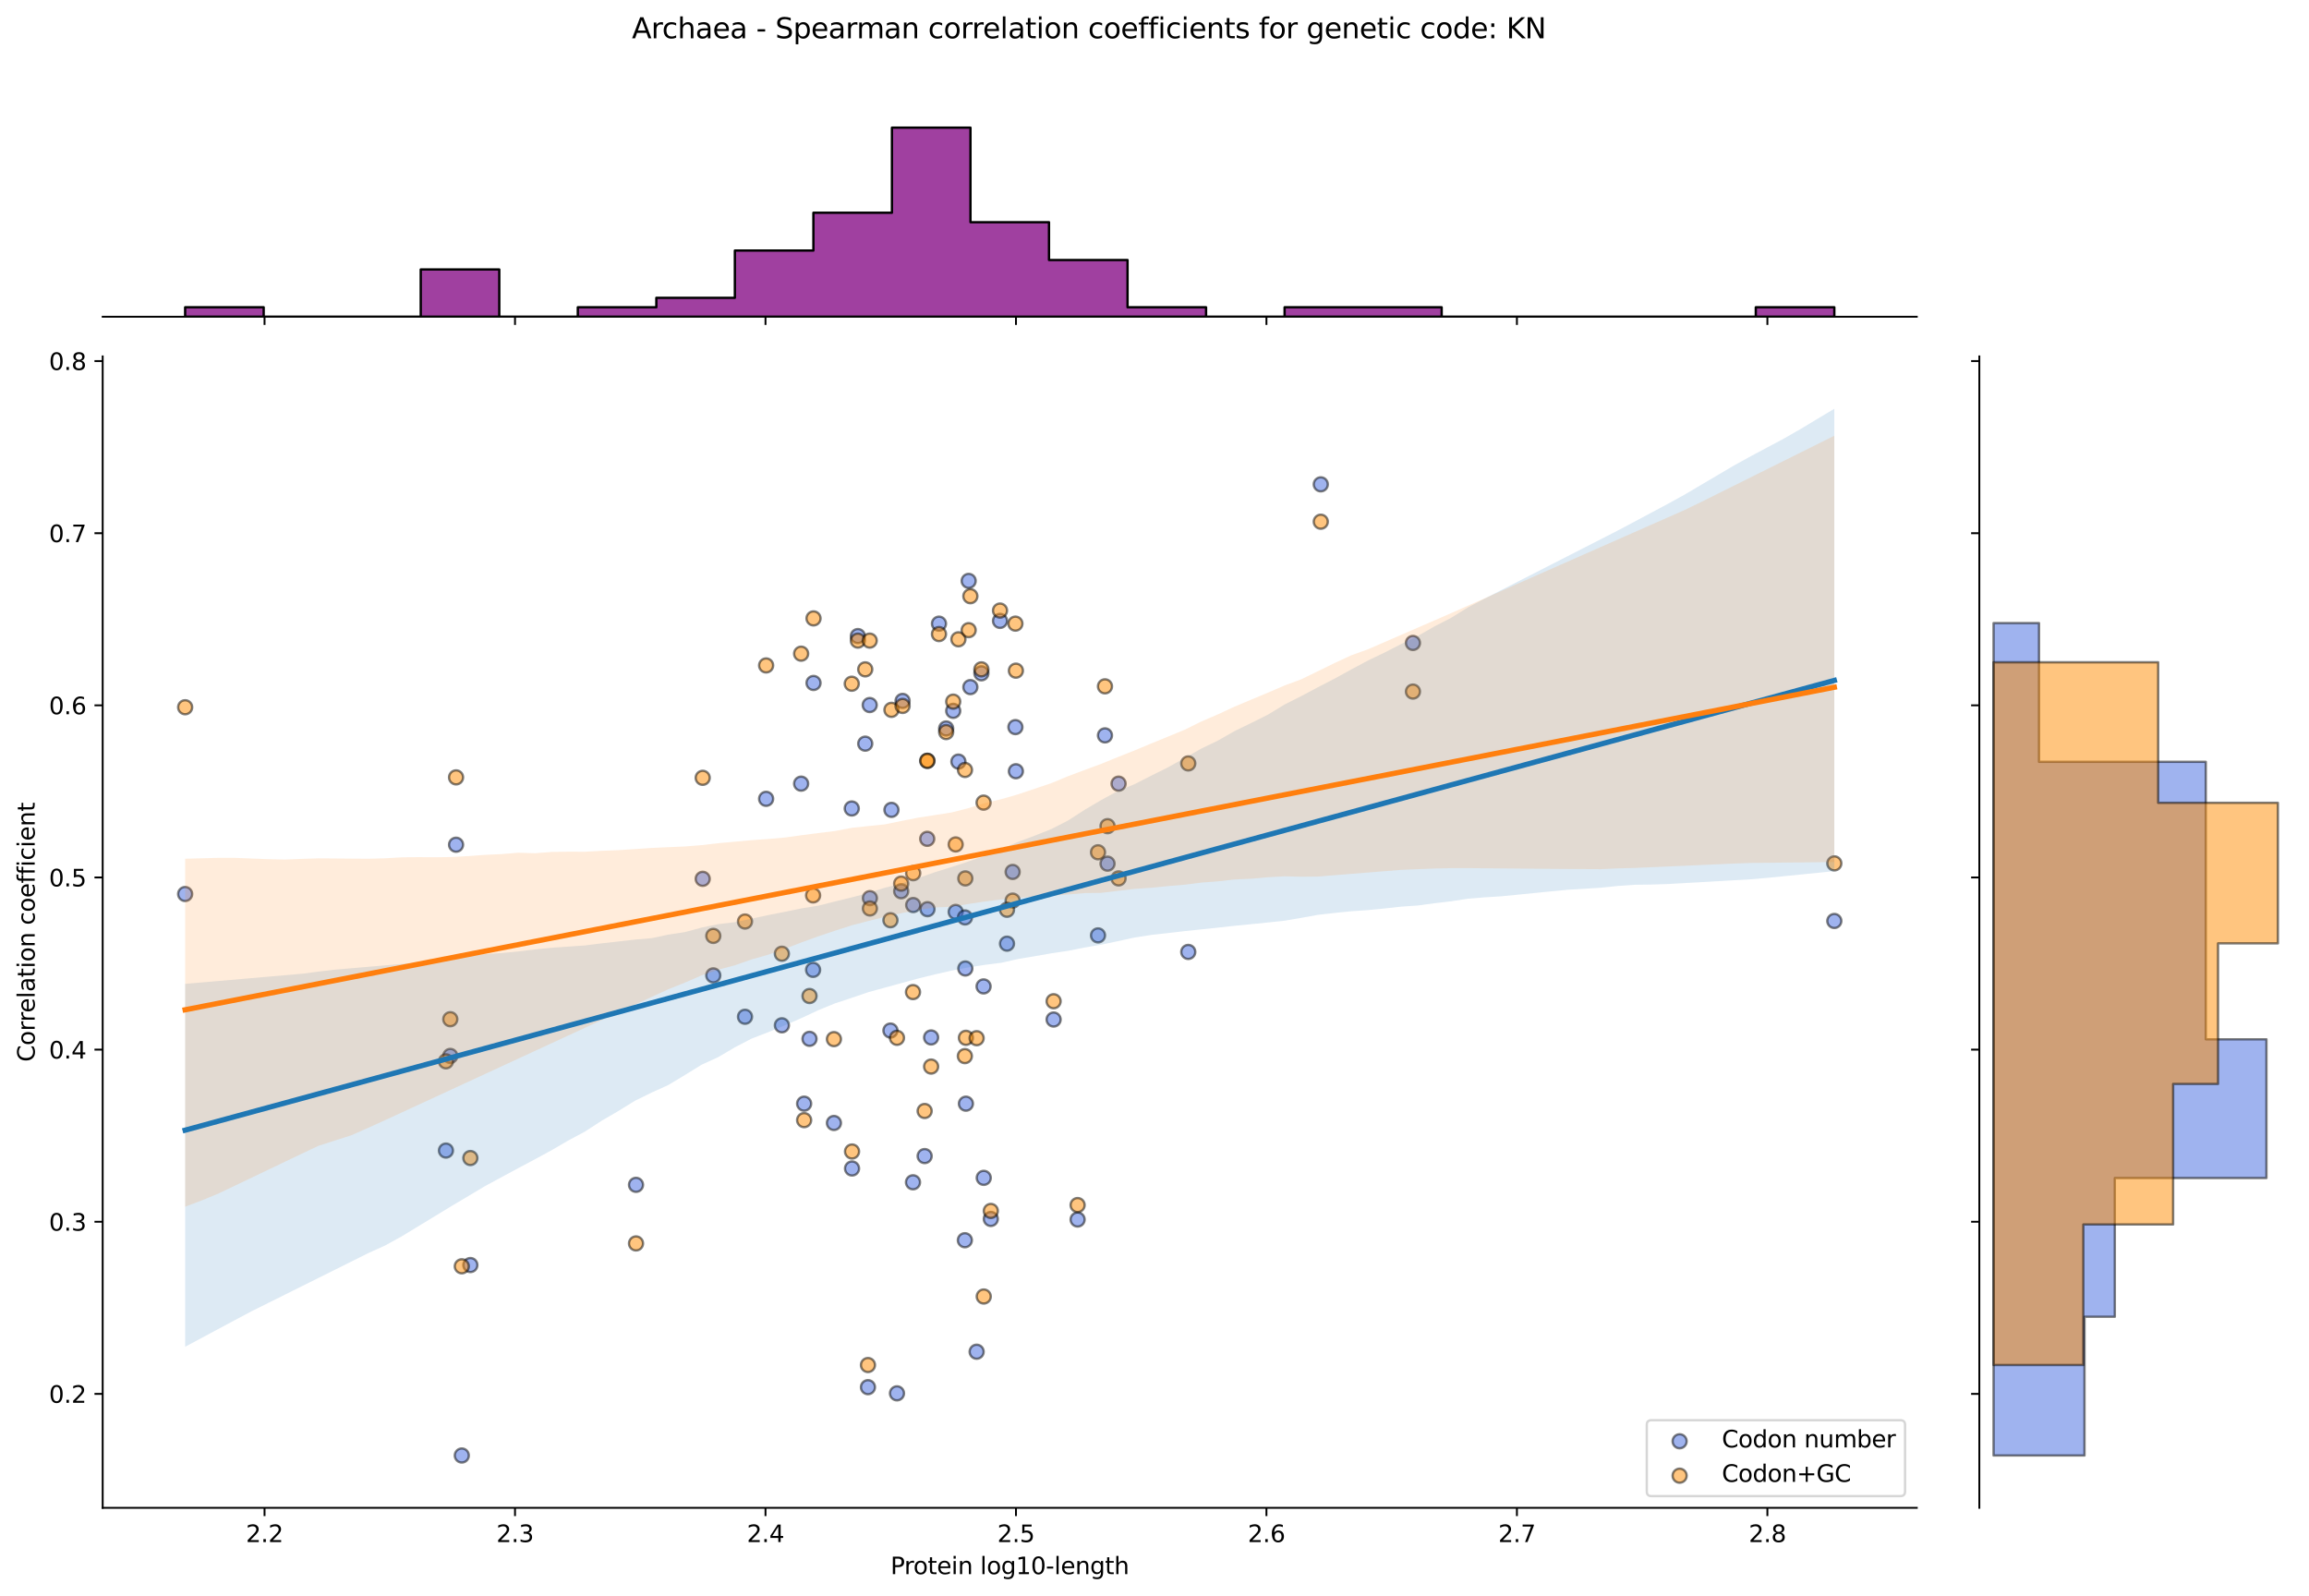 <?xml version="1.0" encoding="utf-8" standalone="no"?>
<!DOCTYPE svg PUBLIC "-//W3C//DTD SVG 1.1//EN"
  "http://www.w3.org/Graphics/SVG/1.1/DTD/svg11.dtd">
<svg xmlns:xlink="http://www.w3.org/1999/xlink" width="984.456pt" height="680.423pt" viewBox="0 0 984.456 680.423" xmlns="http://www.w3.org/2000/svg" version="1.1">
 <defs>
  <style type="text/css">*{stroke-linejoin: round; stroke-linecap: butt}</style>
 </defs>
 <g id="figure_1">
  <g id="patch_1">
   <path d="M 0 680.423 
L 984.456 680.423 
L 984.456 0 
L 0 0 
z
" style="fill: #ffffff"/>
  </g>
  <g id="axes_1">
   <g id="patch_2">
    <path d="M 43.781 642.867 
L 817.232 642.867 
L 817.232 151.966 
L 43.781 151.966 
z
" style="fill: #ffffff"/>
   </g>
   <g id="PathCollection_1">
    <defs>
     <path id="mb02c18a03f" d="M 0 3 
C 0.796 3 1.559 2.684 2.121 2.121 
C 2.684 1.559 3 0.796 3 0 
C 3 -0.796 2.684 -1.559 2.121 -2.121 
C 1.559 -2.684 0.796 -3 0 -3 
C -0.796 -3 -1.559 -2.684 -2.121 -2.121 
C -2.684 -1.559 -3 -0.796 -3 0 
C -3 0.796 -2.684 1.559 -2.121 2.121 
C -1.559 2.684 -0.796 3 0 3 
z
" style="stroke: #000000; stroke-opacity: 0.5"/>
    </defs>
    <g clip-path="url(#pf97cd0320e)">
     <use xlink:href="#mb02c18a03f" x="342.846" y="470.548" style="fill: #4169e1; fill-opacity: 0.5; stroke: #000000; stroke-opacity: 0.5"/>
     <use xlink:href="#mb02c18a03f" x="368.895" y="317.058" style="fill: #4169e1; fill-opacity: 0.5; stroke: #000000; stroke-opacity: 0.5"/>
     <use xlink:href="#mb02c18a03f" x="380.077" y="345.286" style="fill: #4169e1; fill-opacity: 0.5; stroke: #000000; stroke-opacity: 0.5"/>
     <use xlink:href="#mb02c18a03f" x="379.645" y="439.38" style="fill: #4169e1; fill-opacity: 0.5; stroke: #000000; stroke-opacity: 0.5"/>
     <use xlink:href="#mb02c18a03f" x="408.621" y="324.703" style="fill: #4169e1; fill-opacity: 0.5; stroke: #000000; stroke-opacity: 0.5"/>
     <use xlink:href="#mb02c18a03f" x="317.634" y="433.499" style="fill: #4169e1; fill-opacity: 0.5; stroke: #000000; stroke-opacity: 0.5"/>
     <use xlink:href="#mb02c18a03f" x="419.358" y="420.561" style="fill: #4169e1; fill-opacity: 0.5; stroke: #000000; stroke-opacity: 0.5"/>
     <use xlink:href="#mb02c18a03f" x="389.341" y="385.864" style="fill: #4169e1; fill-opacity: 0.5; stroke: #000000; stroke-opacity: 0.5"/>
     <use xlink:href="#mb02c18a03f" x="602.416" y="274.128" style="fill: #4169e1; fill-opacity: 0.5; stroke: #000000; stroke-opacity: 0.5"/>
     <use xlink:href="#mb02c18a03f" x="196.892" y="620.553" style="fill: #4169e1; fill-opacity: 0.5; stroke: #000000; stroke-opacity: 0.5"/>
     <use xlink:href="#mb02c18a03f" x="271.167" y="505.156" style="fill: #4169e1; fill-opacity: 0.5; stroke: #000000; stroke-opacity: 0.5"/>
     <use xlink:href="#mb02c18a03f" x="432.925" y="310.001" style="fill: #4169e1; fill-opacity: 0.5; stroke: #000000; stroke-opacity: 0.5"/>
     <use xlink:href="#mb02c18a03f" x="333.357" y="437.137" style="fill: #4169e1; fill-opacity: 0.5; stroke: #000000; stroke-opacity: 0.5"/>
     <use xlink:href="#mb02c18a03f" x="363.273" y="498.188" style="fill: #4169e1; fill-opacity: 0.5; stroke: #000000; stroke-opacity: 0.5"/>
     <use xlink:href="#mb02c18a03f" x="411.374" y="528.769" style="fill: #4169e1; fill-opacity: 0.5; stroke: #000000; stroke-opacity: 0.5"/>
     <use xlink:href="#mb02c18a03f" x="365.755" y="271.187" style="fill: #4169e1; fill-opacity: 0.5; stroke: #000000; stroke-opacity: 0.5"/>
     <use xlink:href="#mb02c18a03f" x="345.141" y="442.908" style="fill: #4169e1; fill-opacity: 0.5; stroke: #000000; stroke-opacity: 0.5"/>
     <use xlink:href="#mb02c18a03f" x="476.909" y="334.113" style="fill: #4169e1; fill-opacity: 0.5; stroke: #000000; stroke-opacity: 0.5"/>
     <use xlink:href="#mb02c18a03f" x="341.569" y="334.113" style="fill: #4169e1; fill-opacity: 0.5; stroke: #000000; stroke-opacity: 0.5"/>
     <use xlink:href="#mb02c18a03f" x="382.434" y="594.046" style="fill: #4169e1; fill-opacity: 0.5; stroke: #000000; stroke-opacity: 0.5"/>
     <use xlink:href="#mb02c18a03f" x="418.42" y="287.066" style="fill: #4169e1; fill-opacity: 0.5; stroke: #000000; stroke-opacity: 0.5"/>
     <use xlink:href="#mb02c18a03f" x="384.82" y="298.827" style="fill: #4169e1; fill-opacity: 0.5; stroke: #000000; stroke-opacity: 0.5"/>
     <use xlink:href="#mb02c18a03f" x="370.886" y="382.924" style="fill: #4169e1; fill-opacity: 0.5; stroke: #000000; stroke-opacity: 0.5"/>
     <use xlink:href="#mb02c18a03f" x="389.261" y="504.069" style="fill: #4169e1; fill-opacity: 0.5; stroke: #000000; stroke-opacity: 0.5"/>
     <use xlink:href="#mb02c18a03f" x="563.124" y="206.498" style="fill: #4169e1; fill-opacity: 0.5; stroke: #000000; stroke-opacity: 0.5"/>
     <use xlink:href="#mb02c18a03f" x="395.439" y="387.628" style="fill: #4169e1; fill-opacity: 0.5; stroke: #000000; stroke-opacity: 0.5"/>
     <use xlink:href="#mb02c18a03f" x="407.459" y="388.804" style="fill: #4169e1; fill-opacity: 0.5; stroke: #000000; stroke-opacity: 0.5"/>
     <use xlink:href="#mb02c18a03f" x="194.444" y="360.147" style="fill: #4169e1; fill-opacity: 0.5; stroke: #000000; stroke-opacity: 0.5"/>
     <use xlink:href="#mb02c18a03f" x="468.143" y="398.802" style="fill: #4169e1; fill-opacity: 0.5; stroke: #000000; stroke-opacity: 0.5"/>
     <use xlink:href="#mb02c18a03f" x="370.81" y="300.592" style="fill: #4169e1; fill-opacity: 0.5; stroke: #000000; stroke-opacity: 0.5"/>
     <use xlink:href="#mb02c18a03f" x="782.075" y="392.659" style="fill: #4169e1; fill-opacity: 0.5; stroke: #000000; stroke-opacity: 0.5"/>
     <use xlink:href="#mb02c18a03f" x="78.938" y="381.159" style="fill: #4169e1; fill-opacity: 0.5; stroke: #000000; stroke-opacity: 0.5"/>
     <use xlink:href="#mb02c18a03f" x="395.331" y="357.636" style="fill: #4169e1; fill-opacity: 0.5; stroke: #000000; stroke-opacity: 0.5"/>
     <use xlink:href="#mb02c18a03f" x="411.825" y="470.548" style="fill: #4169e1; fill-opacity: 0.5; stroke: #000000; stroke-opacity: 0.5"/>
     <use xlink:href="#mb02c18a03f" x="384.217" y="379.983" style="fill: #4169e1; fill-opacity: 0.5; stroke: #000000; stroke-opacity: 0.5"/>
     <use xlink:href="#mb02c18a03f" x="431.75" y="371.75" style="fill: #4169e1; fill-opacity: 0.5; stroke: #000000; stroke-opacity: 0.5"/>
     <use xlink:href="#mb02c18a03f" x="355.552" y="478.781" style="fill: #4169e1; fill-opacity: 0.5; stroke: #000000; stroke-opacity: 0.5"/>
     <use xlink:href="#mb02c18a03f" x="433.131" y="328.82" style="fill: #4169e1; fill-opacity: 0.5; stroke: #000000; stroke-opacity: 0.5"/>
     <use xlink:href="#mb02c18a03f" x="413.718" y="292.947" style="fill: #4169e1; fill-opacity: 0.5; stroke: #000000; stroke-opacity: 0.5"/>
     <use xlink:href="#mb02c18a03f" x="191.984" y="450.191" style="fill: #4169e1; fill-opacity: 0.5; stroke: #000000; stroke-opacity: 0.5"/>
     <use xlink:href="#mb02c18a03f" x="299.602" y="374.69" style="fill: #4169e1; fill-opacity: 0.5; stroke: #000000; stroke-opacity: 0.5"/>
     <use xlink:href="#mb02c18a03f" x="304.114" y="415.856" style="fill: #4169e1; fill-opacity: 0.5; stroke: #000000; stroke-opacity: 0.5"/>
     <use xlink:href="#mb02c18a03f" x="400.342" y="265.895" style="fill: #4169e1; fill-opacity: 0.5; stroke: #000000; stroke-opacity: 0.5"/>
     <use xlink:href="#mb02c18a03f" x="396.987" y="442.32" style="fill: #4169e1; fill-opacity: 0.5; stroke: #000000; stroke-opacity: 0.5"/>
     <use xlink:href="#mb02c18a03f" x="506.624" y="405.859" style="fill: #4169e1; fill-opacity: 0.5; stroke: #000000; stroke-opacity: 0.5"/>
     <use xlink:href="#mb02c18a03f" x="411.57" y="412.916" style="fill: #4169e1; fill-opacity: 0.5; stroke: #000000; stroke-opacity: 0.5"/>
     <use xlink:href="#mb02c18a03f" x="406.407" y="303.073" style="fill: #4169e1; fill-opacity: 0.5; stroke: #000000; stroke-opacity: 0.5"/>
     <use xlink:href="#mb02c18a03f" x="449.215" y="434.675" style="fill: #4169e1; fill-opacity: 0.5; stroke: #000000; stroke-opacity: 0.5"/>
     <use xlink:href="#mb02c18a03f" x="363.153" y="344.698" style="fill: #4169e1; fill-opacity: 0.5; stroke: #000000; stroke-opacity: 0.5"/>
     <use xlink:href="#mb02c18a03f" x="346.85" y="291.182" style="fill: #4169e1; fill-opacity: 0.5; stroke: #000000; stroke-opacity: 0.5"/>
     <use xlink:href="#mb02c18a03f" x="471.111" y="313.53" style="fill: #4169e1; fill-opacity: 0.5; stroke: #000000; stroke-opacity: 0.5"/>
     <use xlink:href="#mb02c18a03f" x="411.431" y="391.157" style="fill: #4169e1; fill-opacity: 0.5; stroke: #000000; stroke-opacity: 0.5"/>
     <use xlink:href="#mb02c18a03f" x="459.448" y="519.947" style="fill: #4169e1; fill-opacity: 0.5; stroke: #000000; stroke-opacity: 0.5"/>
     <use xlink:href="#mb02c18a03f" x="200.539" y="539.354" style="fill: #4169e1; fill-opacity: 0.5; stroke: #000000; stroke-opacity: 0.5"/>
     <use xlink:href="#mb02c18a03f" x="190.13" y="490.543" style="fill: #4169e1; fill-opacity: 0.5; stroke: #000000; stroke-opacity: 0.5"/>
     <use xlink:href="#mb02c18a03f" x="472.205" y="368.221" style="fill: #4169e1; fill-opacity: 0.5; stroke: #000000; stroke-opacity: 0.5"/>
     <use xlink:href="#mb02c18a03f" x="394.231" y="492.895" style="fill: #4169e1; fill-opacity: 0.5; stroke: #000000; stroke-opacity: 0.5"/>
     <use xlink:href="#mb02c18a03f" x="419.429" y="502.173" style="fill: #4169e1; fill-opacity: 0.5; stroke: #000000; stroke-opacity: 0.5"/>
     <use xlink:href="#mb02c18a03f" x="429.342" y="402.33" style="fill: #4169e1; fill-opacity: 0.5; stroke: #000000; stroke-opacity: 0.5"/>
     <use xlink:href="#mb02c18a03f" x="426.364" y="264.719" style="fill: #4169e1; fill-opacity: 0.5; stroke: #000000; stroke-opacity: 0.5"/>
     <use xlink:href="#mb02c18a03f" x="346.669" y="413.504" style="fill: #4169e1; fill-opacity: 0.5; stroke: #000000; stroke-opacity: 0.5"/>
     <use xlink:href="#mb02c18a03f" x="422.44" y="519.702" style="fill: #4169e1; fill-opacity: 0.5; stroke: #000000; stroke-opacity: 0.5"/>
     <use xlink:href="#mb02c18a03f" x="326.64" y="340.581" style="fill: #4169e1; fill-opacity: 0.5; stroke: #000000; stroke-opacity: 0.5"/>
     <use xlink:href="#mb02c18a03f" x="403.4" y="310.589" style="fill: #4169e1; fill-opacity: 0.5; stroke: #000000; stroke-opacity: 0.5"/>
     <use xlink:href="#mb02c18a03f" x="413" y="247.664" style="fill: #4169e1; fill-opacity: 0.5; stroke: #000000; stroke-opacity: 0.5"/>
     <use xlink:href="#mb02c18a03f" x="370.06" y="591.424" style="fill: #4169e1; fill-opacity: 0.5; stroke: #000000; stroke-opacity: 0.5"/>
     <use xlink:href="#mb02c18a03f" x="416.397" y="576.309" style="fill: #4169e1; fill-opacity: 0.5; stroke: #000000; stroke-opacity: 0.5"/>
    </g>
   </g>
   <g id="PathCollection_2">
    <defs>
     <path id="mc804b1af25" d="M 0 3 
C 0.796 3 1.559 2.684 2.121 2.121 
C 2.684 1.559 3 0.796 3 0 
C 3 -0.796 2.684 -1.559 2.121 -2.121 
C 1.559 -2.684 0.796 -3 0 -3 
C -0.796 -3 -1.559 -2.684 -2.121 -2.121 
C -2.684 -1.559 -3 -0.796 -3 0 
C -3 0.796 -2.684 1.559 -2.121 2.121 
C -1.559 2.684 -0.796 3 0 3 
z
" style="stroke: #000000; stroke-opacity: 0.5"/>
    </defs>
    <g clip-path="url(#pf97cd0320e)">
     <use xlink:href="#mc804b1af25" x="342.846" y="477.571" style="fill: #ff8c00; fill-opacity: 0.5; stroke: #000000; stroke-opacity: 0.5"/>
     <use xlink:href="#mc804b1af25" x="368.895" y="285.38" style="fill: #ff8c00; fill-opacity: 0.5; stroke: #000000; stroke-opacity: 0.5"/>
     <use xlink:href="#mc804b1af25" x="380.077" y="302.65" style="fill: #ff8c00; fill-opacity: 0.5; stroke: #000000; stroke-opacity: 0.5"/>
     <use xlink:href="#mc804b1af25" x="379.645" y="392.339" style="fill: #ff8c00; fill-opacity: 0.5; stroke: #000000; stroke-opacity: 0.5"/>
     <use xlink:href="#mc804b1af25" x="408.621" y="272.568" style="fill: #ff8c00; fill-opacity: 0.5; stroke: #000000; stroke-opacity: 0.5"/>
     <use xlink:href="#mc804b1af25" x="317.634" y="392.896" style="fill: #ff8c00; fill-opacity: 0.5; stroke: #000000; stroke-opacity: 0.5"/>
     <use xlink:href="#mc804b1af25" x="419.358" y="342.202" style="fill: #ff8c00; fill-opacity: 0.5; stroke: #000000; stroke-opacity: 0.5"/>
     <use xlink:href="#mc804b1af25" x="389.341" y="372.284" style="fill: #ff8c00; fill-opacity: 0.5; stroke: #000000; stroke-opacity: 0.5"/>
     <use xlink:href="#mc804b1af25" x="602.416" y="294.851" style="fill: #ff8c00; fill-opacity: 0.5; stroke: #000000; stroke-opacity: 0.5"/>
     <use xlink:href="#mc804b1af25" x="196.892" y="539.889" style="fill: #ff8c00; fill-opacity: 0.5; stroke: #000000; stroke-opacity: 0.5"/>
     <use xlink:href="#mc804b1af25" x="271.167" y="530.135" style="fill: #ff8c00; fill-opacity: 0.5; stroke: #000000; stroke-opacity: 0.5"/>
     <use xlink:href="#mc804b1af25" x="432.925" y="265.883" style="fill: #ff8c00; fill-opacity: 0.5; stroke: #000000; stroke-opacity: 0.5"/>
     <use xlink:href="#mc804b1af25" x="333.357" y="406.628" style="fill: #ff8c00; fill-opacity: 0.5; stroke: #000000; stroke-opacity: 0.5"/>
     <use xlink:href="#mc804b1af25" x="363.273" y="490.941" style="fill: #ff8c00; fill-opacity: 0.5; stroke: #000000; stroke-opacity: 0.5"/>
     <use xlink:href="#mc804b1af25" x="411.374" y="450.274" style="fill: #ff8c00; fill-opacity: 0.5; stroke: #000000; stroke-opacity: 0.5"/>
     <use xlink:href="#mc804b1af25" x="365.755" y="273.125" style="fill: #ff8c00; fill-opacity: 0.5; stroke: #000000; stroke-opacity: 0.5"/>
     <use xlink:href="#mc804b1af25" x="345.141" y="424.649" style="fill: #ff8c00; fill-opacity: 0.5; stroke: #000000; stroke-opacity: 0.5"/>
     <use xlink:href="#mc804b1af25" x="476.909" y="374.512" style="fill: #ff8c00; fill-opacity: 0.5; stroke: #000000; stroke-opacity: 0.5"/>
     <use xlink:href="#mc804b1af25" x="341.569" y="278.696" style="fill: #ff8c00; fill-opacity: 0.5; stroke: #000000; stroke-opacity: 0.5"/>
     <use xlink:href="#mc804b1af25" x="382.434" y="442.475" style="fill: #ff8c00; fill-opacity: 0.5; stroke: #000000; stroke-opacity: 0.5"/>
     <use xlink:href="#mc804b1af25" x="418.42" y="285.38" style="fill: #ff8c00; fill-opacity: 0.5; stroke: #000000; stroke-opacity: 0.5"/>
     <use xlink:href="#mc804b1af25" x="384.82" y="300.979" style="fill: #ff8c00; fill-opacity: 0.5; stroke: #000000; stroke-opacity: 0.5"/>
     <use xlink:href="#mc804b1af25" x="370.886" y="387.325" style="fill: #ff8c00; fill-opacity: 0.5; stroke: #000000; stroke-opacity: 0.5"/>
     <use xlink:href="#mc804b1af25" x="389.261" y="422.978" style="fill: #ff8c00; fill-opacity: 0.5; stroke: #000000; stroke-opacity: 0.5"/>
     <use xlink:href="#mc804b1af25" x="563.124" y="222.431" style="fill: #ff8c00; fill-opacity: 0.5; stroke: #000000; stroke-opacity: 0.5"/>
     <use xlink:href="#mc804b1af25" x="395.439" y="324.376" style="fill: #ff8c00; fill-opacity: 0.5; stroke: #000000; stroke-opacity: 0.5"/>
     <use xlink:href="#mc804b1af25" x="407.459" y="360.028" style="fill: #ff8c00; fill-opacity: 0.5; stroke: #000000; stroke-opacity: 0.5"/>
     <use xlink:href="#mc804b1af25" x="194.444" y="331.434" style="fill: #ff8c00; fill-opacity: 0.5; stroke: #000000; stroke-opacity: 0.5"/>
     <use xlink:href="#mc804b1af25" x="468.143" y="363.371" style="fill: #ff8c00; fill-opacity: 0.5; stroke: #000000; stroke-opacity: 0.5"/>
     <use xlink:href="#mc804b1af25" x="370.81" y="273.125" style="fill: #ff8c00; fill-opacity: 0.5; stroke: #000000; stroke-opacity: 0.5"/>
     <use xlink:href="#mc804b1af25" x="782.075" y="368.104" style="fill: #ff8c00; fill-opacity: 0.5; stroke: #000000; stroke-opacity: 0.5"/>
     <use xlink:href="#mc804b1af25" x="78.938" y="301.536" style="fill: #ff8c00; fill-opacity: 0.5; stroke: #000000; stroke-opacity: 0.5"/>
     <use xlink:href="#mc804b1af25" x="395.331" y="324.376" style="fill: #ff8c00; fill-opacity: 0.5; stroke: #000000; stroke-opacity: 0.5"/>
     <use xlink:href="#mc804b1af25" x="411.825" y="442.475" style="fill: #ff8c00; fill-opacity: 0.5; stroke: #000000; stroke-opacity: 0.5"/>
     <use xlink:href="#mc804b1af25" x="384.217" y="376.741" style="fill: #ff8c00; fill-opacity: 0.5; stroke: #000000; stroke-opacity: 0.5"/>
     <use xlink:href="#mc804b1af25" x="431.75" y="383.983" style="fill: #ff8c00; fill-opacity: 0.5; stroke: #000000; stroke-opacity: 0.5"/>
     <use xlink:href="#mc804b1af25" x="355.552" y="443.032" style="fill: #ff8c00; fill-opacity: 0.5; stroke: #000000; stroke-opacity: 0.5"/>
     <use xlink:href="#mc804b1af25" x="433.131" y="285.938" style="fill: #ff8c00; fill-opacity: 0.5; stroke: #000000; stroke-opacity: 0.5"/>
     <use xlink:href="#mc804b1af25" x="413.718" y="254.184" style="fill: #ff8c00; fill-opacity: 0.5; stroke: #000000; stroke-opacity: 0.5"/>
     <use xlink:href="#mc804b1af25" x="191.984" y="434.541" style="fill: #ff8c00; fill-opacity: 0.5; stroke: #000000; stroke-opacity: 0.5"/>
     <use xlink:href="#mc804b1af25" x="299.602" y="331.618" style="fill: #ff8c00; fill-opacity: 0.5; stroke: #000000; stroke-opacity: 0.5"/>
     <use xlink:href="#mc804b1af25" x="304.114" y="399.024" style="fill: #ff8c00; fill-opacity: 0.5; stroke: #000000; stroke-opacity: 0.5"/>
     <use xlink:href="#mc804b1af25" x="400.342" y="270.339" style="fill: #ff8c00; fill-opacity: 0.5; stroke: #000000; stroke-opacity: 0.5"/>
     <use xlink:href="#mc804b1af25" x="396.987" y="454.731" style="fill: #ff8c00; fill-opacity: 0.5; stroke: #000000; stroke-opacity: 0.5"/>
     <use xlink:href="#mc804b1af25" x="506.624" y="325.49" style="fill: #ff8c00; fill-opacity: 0.5; stroke: #000000; stroke-opacity: 0.5"/>
     <use xlink:href="#mc804b1af25" x="411.57" y="374.512" style="fill: #ff8c00; fill-opacity: 0.5; stroke: #000000; stroke-opacity: 0.5"/>
     <use xlink:href="#mc804b1af25" x="406.407" y="299.141" style="fill: #ff8c00; fill-opacity: 0.5; stroke: #000000; stroke-opacity: 0.5"/>
     <use xlink:href="#mc804b1af25" x="449.215" y="426.877" style="fill: #ff8c00; fill-opacity: 0.5; stroke: #000000; stroke-opacity: 0.5"/>
     <use xlink:href="#mc804b1af25" x="363.153" y="291.508" style="fill: #ff8c00; fill-opacity: 0.5; stroke: #000000; stroke-opacity: 0.5"/>
     <use xlink:href="#mc804b1af25" x="346.85" y="263.655" style="fill: #ff8c00; fill-opacity: 0.5; stroke: #000000; stroke-opacity: 0.5"/>
     <use xlink:href="#mc804b1af25" x="471.111" y="292.622" style="fill: #ff8c00; fill-opacity: 0.5; stroke: #000000; stroke-opacity: 0.5"/>
     <use xlink:href="#mc804b1af25" x="411.431" y="328.275" style="fill: #ff8c00; fill-opacity: 0.5; stroke: #000000; stroke-opacity: 0.5"/>
     <use xlink:href="#mc804b1af25" x="459.448" y="513.781" style="fill: #ff8c00; fill-opacity: 0.5; stroke: #000000; stroke-opacity: 0.5"/>
     <use xlink:href="#mc804b1af25" x="200.539" y="493.726" style="fill: #ff8c00; fill-opacity: 0.5; stroke: #000000; stroke-opacity: 0.5"/>
     <use xlink:href="#mc804b1af25" x="190.13" y="452.503" style="fill: #ff8c00; fill-opacity: 0.5; stroke: #000000; stroke-opacity: 0.5"/>
     <use xlink:href="#mc804b1af25" x="472.205" y="352.229" style="fill: #ff8c00; fill-opacity: 0.5; stroke: #000000; stroke-opacity: 0.5"/>
     <use xlink:href="#mc804b1af25" x="394.231" y="473.672" style="fill: #ff8c00; fill-opacity: 0.5; stroke: #000000; stroke-opacity: 0.5"/>
     <use xlink:href="#mc804b1af25" x="419.429" y="552.766" style="fill: #ff8c00; fill-opacity: 0.5; stroke: #000000; stroke-opacity: 0.5"/>
     <use xlink:href="#mc804b1af25" x="429.342" y="387.882" style="fill: #ff8c00; fill-opacity: 0.5; stroke: #000000; stroke-opacity: 0.5"/>
     <use xlink:href="#mc804b1af25" x="426.364" y="260.312" style="fill: #ff8c00; fill-opacity: 0.5; stroke: #000000; stroke-opacity: 0.5"/>
     <use xlink:href="#mc804b1af25" x="346.669" y="381.754" style="fill: #ff8c00; fill-opacity: 0.5; stroke: #000000; stroke-opacity: 0.5"/>
     <use xlink:href="#mc804b1af25" x="422.44" y="516.277" style="fill: #ff8c00; fill-opacity: 0.5; stroke: #000000; stroke-opacity: 0.5"/>
     <use xlink:href="#mc804b1af25" x="326.64" y="283.709" style="fill: #ff8c00; fill-opacity: 0.5; stroke: #000000; stroke-opacity: 0.5"/>
     <use xlink:href="#mc804b1af25" x="403.4" y="312.12" style="fill: #ff8c00; fill-opacity: 0.5; stroke: #000000; stroke-opacity: 0.5"/>
     <use xlink:href="#mc804b1af25" x="413" y="268.668" style="fill: #ff8c00; fill-opacity: 0.5; stroke: #000000; stroke-opacity: 0.5"/>
     <use xlink:href="#mc804b1af25" x="370.06" y="581.98" style="fill: #ff8c00; fill-opacity: 0.5; stroke: #000000; stroke-opacity: 0.5"/>
     <use xlink:href="#mc804b1af25" x="416.397" y="442.631" style="fill: #ff8c00; fill-opacity: 0.5; stroke: #000000; stroke-opacity: 0.5"/>
    </g>
   </g>
   <g id="PolyCollection_1">
    <path d="M 78.938 419.479 
L 78.938 574.195 
L 86.04 570.39 
L 93.143 566.585 
L 100.245 562.779 
L 107.348 559.008 
L 114.45 555.477 
L 121.552 551.946 
L 128.655 548.406 
L 135.757 544.866 
L 142.86 541.326 
L 149.962 537.786 
L 157.064 534.246 
L 164.167 531.036 
L 171.269 527.123 
L 178.372 522.8 
L 185.474 518.478 
L 192.576 514.158 
L 199.679 509.941 
L 206.781 505.702 
L 213.884 501.853 
L 220.986 498.023 
L 228.088 494.253 
L 235.191 490.391 
L 242.293 486.254 
L 249.396 482.446 
L 256.498 477.837 
L 263.6 473.707 
L 270.703 469.319 
L 277.805 465.825 
L 284.908 462.62 
L 292.01 458.338 
L 299.112 453.959 
L 306.215 450.709 
L 313.317 446.523 
L 320.419 442.823 
L 327.522 440.078 
L 334.624 437.149 
L 341.727 434.041 
L 348.829 430.721 
L 355.931 427.816 
L 363.034 425.471 
L 370.136 423.034 
L 377.239 421.078 
L 384.341 419.149 
L 391.443 417.2 
L 398.546 415.45 
L 405.648 413.841 
L 412.751 412.483 
L 419.853 411.377 
L 426.955 410.478 
L 434.058 408.872 
L 441.16 407.681 
L 448.263 406.443 
L 455.365 405.384 
L 462.467 403.986 
L 469.57 402.747 
L 476.672 401.255 
L 483.775 399.702 
L 490.877 398.609 
L 497.979 397.815 
L 505.082 396.984 
L 512.184 396.243 
L 519.287 395.501 
L 526.389 394.708 
L 533.491 394.018 
L 540.594 393.303 
L 547.696 392.536 
L 554.799 391.34 
L 561.901 390.041 
L 569.003 389.228 
L 576.106 388.514 
L 583.208 388.025 
L 590.31 387.33 
L 597.413 386.551 
L 604.515 386.062 
L 611.618 385.094 
L 618.72 384.267 
L 625.822 383.16 
L 632.925 382.589 
L 640.027 382.146 
L 647.13 381.447 
L 654.232 380.741 
L 661.334 380.032 
L 668.437 379.345 
L 675.539 378.933 
L 682.642 378.459 
L 689.744 377.726 
L 696.846 377.229 
L 703.949 377.129 
L 711.051 376.906 
L 718.154 376.508 
L 725.256 376.11 
L 732.358 375.703 
L 739.461 375.29 
L 746.563 374.877 
L 753.666 374.26 
L 760.768 373.552 
L 767.87 372.843 
L 774.973 372.13 
L 782.075 371.412 
L 782.075 174.279 
L 782.075 174.279 
L 774.973 178.521 
L 767.87 182.806 
L 760.768 186.874 
L 753.666 190.664 
L 746.563 194.451 
L 739.461 198.359 
L 732.358 202.55 
L 725.256 206.74 
L 718.154 210.931 
L 711.051 214.847 
L 703.949 218.633 
L 696.846 222.418 
L 689.744 226.196 
L 682.642 229.826 
L 675.539 233.456 
L 668.437 237.087 
L 661.334 240.717 
L 654.232 244.348 
L 647.13 247.978 
L 640.027 251.609 
L 632.925 255.239 
L 625.822 258.99 
L 618.72 263.409 
L 611.618 267.059 
L 604.515 271.119 
L 597.413 274.585 
L 590.31 278.221 
L 583.208 281.636 
L 576.106 285.43 
L 569.003 289.336 
L 561.901 292.997 
L 554.799 296.779 
L 547.696 300.364 
L 540.594 304.688 
L 533.491 308.233 
L 526.389 311.683 
L 519.287 315.734 
L 512.184 319.166 
L 505.082 323.189 
L 497.979 327.154 
L 490.877 330.68 
L 483.775 334.309 
L 476.672 337.214 
L 469.57 341.058 
L 462.467 345.248 
L 455.365 349.825 
L 448.263 353.469 
L 441.16 356.285 
L 434.058 358.941 
L 426.955 361.957 
L 419.853 364.894 
L 412.751 367.333 
L 405.648 369.684 
L 398.546 371.887 
L 391.443 374.383 
L 384.341 376.717 
L 377.239 378.487 
L 370.136 380.77 
L 363.034 382.625 
L 355.931 384.362 
L 348.829 386.154 
L 341.727 387.294 
L 334.624 388.759 
L 327.522 390.143 
L 320.419 391.689 
L 313.317 393.165 
L 306.215 394.019 
L 299.112 395.483 
L 292.01 397.403 
L 284.908 398.486 
L 277.805 399.997 
L 270.703 400.589 
L 263.6 401.405 
L 256.498 402.197 
L 249.396 403.092 
L 242.293 403.582 
L 235.191 404.082 
L 228.088 404.793 
L 220.986 405.65 
L 213.884 406.34 
L 206.781 406.777 
L 199.679 407.719 
L 192.576 408.807 
L 185.474 409.414 
L 178.372 410.289 
L 171.269 410.985 
L 164.167 411.591 
L 157.064 412.197 
L 149.962 412.803 
L 142.86 413.416 
L 135.757 414.24 
L 128.655 415.164 
L 121.552 415.781 
L 114.45 416.397 
L 107.348 417.013 
L 100.245 417.63 
L 93.143 418.246 
L 86.04 418.862 
L 78.938 419.479 
z
" clip-path="url(#pf97cd0320e)" style="fill: #1f77b4; fill-opacity: 0.15"/>
   </g>
   <g id="PolyCollection_2">
    <path d="M 78.938 366.117 
L 78.938 514.487 
L 86.04 511.788 
L 93.143 508.854 
L 100.245 505.471 
L 107.348 502.072 
L 114.45 498.674 
L 121.552 495.276 
L 128.655 491.877 
L 135.757 488.529 
L 142.86 486.243 
L 149.962 483.958 
L 157.064 480.809 
L 164.167 477.588 
L 171.269 474.315 
L 178.372 471.033 
L 185.474 467.751 
L 192.576 464.47 
L 199.679 461.188 
L 206.781 457.905 
L 213.884 454.62 
L 220.986 451.336 
L 228.088 448.052 
L 235.191 444.768 
L 242.293 441.49 
L 249.396 438.2 
L 256.498 434.915 
L 263.6 431.631 
L 270.703 428.347 
L 277.805 425.074 
L 284.908 421.784 
L 292.01 418.933 
L 299.112 415.857 
L 306.215 413.423 
L 313.317 411.55 
L 320.419 409.052 
L 327.522 407.039 
L 334.624 404.534 
L 341.727 401.785 
L 348.829 399.215 
L 355.931 396.838 
L 363.034 394.541 
L 370.136 392.679 
L 377.239 390.928 
L 384.341 389.327 
L 391.443 387.9 
L 398.546 386.917 
L 405.648 386.578 
L 412.751 385.438 
L 419.853 384.347 
L 426.955 383.473 
L 434.058 382.777 
L 441.16 382.299 
L 448.263 381.891 
L 455.365 381.365 
L 462.467 380.768 
L 469.57 380.665 
L 476.672 379.808 
L 483.775 378.979 
L 490.877 378.481 
L 497.979 377.786 
L 505.082 377.19 
L 512.184 376.295 
L 519.287 375.756 
L 526.389 374.957 
L 533.491 374.643 
L 540.594 374.006 
L 547.696 373.622 
L 554.799 373.79 
L 561.901 373.715 
L 569.003 373.147 
L 576.106 372.576 
L 583.208 372.004 
L 590.31 371.433 
L 597.413 370.861 
L 604.515 370.572 
L 611.618 370.295 
L 618.72 370.134 
L 625.822 370.122 
L 632.925 370.187 
L 640.027 370.252 
L 647.13 370.315 
L 654.232 370.378 
L 661.334 370.434 
L 668.437 370.484 
L 675.539 370.533 
L 682.642 370.567 
L 689.744 370.234 
L 696.846 370.052 
L 703.949 369.74 
L 711.051 369.429 
L 718.154 369.118 
L 725.256 368.807 
L 732.358 368.488 
L 739.461 368.168 
L 746.563 367.917 
L 753.666 367.841 
L 760.768 367.766 
L 767.87 367.691 
L 774.973 367.615 
L 782.075 367.54 
L 782.075 185.769 
L 782.075 185.769 
L 774.973 189.304 
L 767.87 192.838 
L 760.768 196.373 
L 753.666 199.908 
L 746.563 203.442 
L 739.461 206.977 
L 732.358 210.512 
L 725.256 214.047 
L 718.154 217.489 
L 711.051 220.621 
L 703.949 223.754 
L 696.846 226.888 
L 689.744 230.023 
L 682.642 233.159 
L 675.539 236.294 
L 668.437 239.43 
L 661.334 242.567 
L 654.232 245.704 
L 647.13 248.842 
L 640.027 251.98 
L 632.925 255.118 
L 625.822 258.256 
L 618.72 261.393 
L 611.618 264.495 
L 604.515 267.581 
L 597.413 270.667 
L 590.31 273.753 
L 583.208 276.839 
L 576.106 279.397 
L 569.003 282.69 
L 561.901 286.167 
L 554.799 289.622 
L 547.696 292.244 
L 540.594 295.313 
L 533.491 298.273 
L 526.389 301.261 
L 519.287 304.553 
L 512.184 307.621 
L 505.082 311.121 
L 497.979 314.057 
L 490.877 316.956 
L 483.775 319.933 
L 476.672 322.748 
L 469.57 325.642 
L 462.467 328.268 
L 455.365 330.938 
L 448.263 333.884 
L 441.16 336.279 
L 434.058 338.67 
L 426.955 340.713 
L 419.853 342.398 
L 412.751 344.597 
L 405.648 346.404 
L 398.546 347.519 
L 391.443 348.605 
L 384.341 350.012 
L 377.239 351.472 
L 370.136 352.202 
L 363.034 352.972 
L 355.931 354.311 
L 348.829 355.18 
L 341.727 356.097 
L 334.624 357.077 
L 327.522 357.706 
L 320.419 358.208 
L 313.317 358.859 
L 306.215 359.5 
L 299.112 360.324 
L 292.01 360.897 
L 284.908 361.199 
L 277.805 361.528 
L 270.703 362.009 
L 263.6 362.466 
L 256.498 362.739 
L 249.396 363.139 
L 242.293 363.125 
L 235.191 363.227 
L 228.088 363.784 
L 220.986 363.562 
L 213.884 364.141 
L 206.781 364.471 
L 199.679 364.993 
L 192.576 365.392 
L 185.474 365.485 
L 178.372 365.43 
L 171.269 365.525 
L 164.167 365.935 
L 157.064 366.122 
L 149.962 366.074 
L 142.86 366.013 
L 135.757 365.962 
L 128.655 366.177 
L 121.552 366.47 
L 114.45 366.315 
L 107.348 366.034 
L 100.245 365.753 
L 93.143 365.742 
L 86.04 365.93 
L 78.938 366.117 
z
" clip-path="url(#pf97cd0320e)" style="fill: #ff7f0e; fill-opacity: 0.15"/>
   </g>
   <g id="matplotlib.axis_1">
    <g id="xtick_1">
     <g id="line2d_1">
      <defs>
       <path id="m3bc8589f0e" d="M 0 0 
L 0 3.5 
" style="stroke: #000000; stroke-width: 0.8"/>
      </defs>
      <g>
       <use xlink:href="#m3bc8589f0e" x="112.79" y="642.867" style="stroke: #000000; stroke-width: 0.8"/>
      </g>
     </g>
     <g id="text_1">
      <!-- 2.2 -->
      <g transform="translate(104.838 657.465) scale(0.1 -0.1)">
       <defs>
        <path id="DejaVuSans-32" d="M 1228 531 
L 3431 531 
L 3431 0 
L 469 0 
L 469 531 
Q 828 903 1448 1529 
Q 2069 2156 2228 2338 
Q 2531 2678 2651 2914 
Q 2772 3150 2772 3378 
Q 2772 3750 2511 3984 
Q 2250 4219 1831 4219 
Q 1534 4219 1204 4116 
Q 875 4013 500 3803 
L 500 4441 
Q 881 4594 1212 4672 
Q 1544 4750 1819 4750 
Q 2544 4750 2975 4387 
Q 3406 4025 3406 3419 
Q 3406 3131 3298 2873 
Q 3191 2616 2906 2266 
Q 2828 2175 2409 1742 
Q 1991 1309 1228 531 
z
" transform="scale(0.016)"/>
        <path id="DejaVuSans-2e" d="M 684 794 
L 1344 794 
L 1344 0 
L 684 0 
L 684 794 
z
" transform="scale(0.016)"/>
       </defs>
       <use xlink:href="#DejaVuSans-32"/>
       <use xlink:href="#DejaVuSans-2e" x="63.623"/>
       <use xlink:href="#DejaVuSans-32" x="95.41"/>
      </g>
     </g>
    </g>
    <g id="xtick_2">
     <g id="line2d_2">
      <g>
       <use xlink:href="#m3bc8589f0e" x="219.581" y="642.867" style="stroke: #000000; stroke-width: 0.8"/>
      </g>
     </g>
     <g id="text_2">
      <!-- 2.3 -->
      <g transform="translate(211.63 657.465) scale(0.1 -0.1)">
       <defs>
        <path id="DejaVuSans-33" d="M 2597 2516 
Q 3050 2419 3304 2112 
Q 3559 1806 3559 1356 
Q 3559 666 3084 287 
Q 2609 -91 1734 -91 
Q 1441 -91 1130 -33 
Q 819 25 488 141 
L 488 750 
Q 750 597 1062 519 
Q 1375 441 1716 441 
Q 2309 441 2620 675 
Q 2931 909 2931 1356 
Q 2931 1769 2642 2001 
Q 2353 2234 1838 2234 
L 1294 2234 
L 1294 2753 
L 1863 2753 
Q 2328 2753 2575 2939 
Q 2822 3125 2822 3475 
Q 2822 3834 2567 4026 
Q 2313 4219 1838 4219 
Q 1578 4219 1281 4162 
Q 984 4106 628 3988 
L 628 4550 
Q 988 4650 1302 4700 
Q 1616 4750 1894 4750 
Q 2613 4750 3031 4423 
Q 3450 4097 3450 3541 
Q 3450 3153 3228 2886 
Q 3006 2619 2597 2516 
z
" transform="scale(0.016)"/>
       </defs>
       <use xlink:href="#DejaVuSans-32"/>
       <use xlink:href="#DejaVuSans-2e" x="63.623"/>
       <use xlink:href="#DejaVuSans-33" x="95.41"/>
      </g>
     </g>
    </g>
    <g id="xtick_3">
     <g id="line2d_3">
      <g>
       <use xlink:href="#m3bc8589f0e" x="326.373" y="642.867" style="stroke: #000000; stroke-width: 0.8"/>
      </g>
     </g>
     <g id="text_3">
      <!-- 2.4 -->
      <g transform="translate(318.421 657.465) scale(0.1 -0.1)">
       <defs>
        <path id="DejaVuSans-34" d="M 2419 4116 
L 825 1625 
L 2419 1625 
L 2419 4116 
z
M 2253 4666 
L 3047 4666 
L 3047 1625 
L 3713 1625 
L 3713 1100 
L 3047 1100 
L 3047 0 
L 2419 0 
L 2419 1100 
L 313 1100 
L 313 1709 
L 2253 4666 
z
" transform="scale(0.016)"/>
       </defs>
       <use xlink:href="#DejaVuSans-32"/>
       <use xlink:href="#DejaVuSans-2e" x="63.623"/>
       <use xlink:href="#DejaVuSans-34" x="95.41"/>
      </g>
     </g>
    </g>
    <g id="xtick_4">
     <g id="line2d_4">
      <g>
       <use xlink:href="#m3bc8589f0e" x="433.164" y="642.867" style="stroke: #000000; stroke-width: 0.8"/>
      </g>
     </g>
     <g id="text_4">
      <!-- 2.5 -->
      <g transform="translate(425.212 657.465) scale(0.1 -0.1)">
       <defs>
        <path id="DejaVuSans-35" d="M 691 4666 
L 3169 4666 
L 3169 4134 
L 1269 4134 
L 1269 2991 
Q 1406 3038 1543 3061 
Q 1681 3084 1819 3084 
Q 2600 3084 3056 2656 
Q 3513 2228 3513 1497 
Q 3513 744 3044 326 
Q 2575 -91 1722 -91 
Q 1428 -91 1123 -41 
Q 819 9 494 109 
L 494 744 
Q 775 591 1075 516 
Q 1375 441 1709 441 
Q 2250 441 2565 725 
Q 2881 1009 2881 1497 
Q 2881 1984 2565 2268 
Q 2250 2553 1709 2553 
Q 1456 2553 1204 2497 
Q 953 2441 691 2322 
L 691 4666 
z
" transform="scale(0.016)"/>
       </defs>
       <use xlink:href="#DejaVuSans-32"/>
       <use xlink:href="#DejaVuSans-2e" x="63.623"/>
       <use xlink:href="#DejaVuSans-35" x="95.41"/>
      </g>
     </g>
    </g>
    <g id="xtick_5">
     <g id="line2d_5">
      <g>
       <use xlink:href="#m3bc8589f0e" x="539.955" y="642.867" style="stroke: #000000; stroke-width: 0.8"/>
      </g>
     </g>
     <g id="text_5">
      <!-- 2.6 -->
      <g transform="translate(532.004 657.465) scale(0.1 -0.1)">
       <defs>
        <path id="DejaVuSans-36" d="M 2113 2584 
Q 1688 2584 1439 2293 
Q 1191 2003 1191 1497 
Q 1191 994 1439 701 
Q 1688 409 2113 409 
Q 2538 409 2786 701 
Q 3034 994 3034 1497 
Q 3034 2003 2786 2293 
Q 2538 2584 2113 2584 
z
M 3366 4563 
L 3366 3988 
Q 3128 4100 2886 4159 
Q 2644 4219 2406 4219 
Q 1781 4219 1451 3797 
Q 1122 3375 1075 2522 
Q 1259 2794 1537 2939 
Q 1816 3084 2150 3084 
Q 2853 3084 3261 2657 
Q 3669 2231 3669 1497 
Q 3669 778 3244 343 
Q 2819 -91 2113 -91 
Q 1303 -91 875 529 
Q 447 1150 447 2328 
Q 447 3434 972 4092 
Q 1497 4750 2381 4750 
Q 2619 4750 2861 4703 
Q 3103 4656 3366 4563 
z
" transform="scale(0.016)"/>
       </defs>
       <use xlink:href="#DejaVuSans-32"/>
       <use xlink:href="#DejaVuSans-2e" x="63.623"/>
       <use xlink:href="#DejaVuSans-36" x="95.41"/>
      </g>
     </g>
    </g>
    <g id="xtick_6">
     <g id="line2d_6">
      <g>
       <use xlink:href="#m3bc8589f0e" x="646.746" y="642.867" style="stroke: #000000; stroke-width: 0.8"/>
      </g>
     </g>
     <g id="text_6">
      <!-- 2.7 -->
      <g transform="translate(638.795 657.465) scale(0.1 -0.1)">
       <defs>
        <path id="DejaVuSans-37" d="M 525 4666 
L 3525 4666 
L 3525 4397 
L 1831 0 
L 1172 0 
L 2766 4134 
L 525 4134 
L 525 4666 
z
" transform="scale(0.016)"/>
       </defs>
       <use xlink:href="#DejaVuSans-32"/>
       <use xlink:href="#DejaVuSans-2e" x="63.623"/>
       <use xlink:href="#DejaVuSans-37" x="95.41"/>
      </g>
     </g>
    </g>
    <g id="xtick_7">
     <g id="line2d_7">
      <g>
       <use xlink:href="#m3bc8589f0e" x="753.538" y="642.867" style="stroke: #000000; stroke-width: 0.8"/>
      </g>
     </g>
     <g id="text_7">
      <!-- 2.8 -->
      <g transform="translate(745.586 657.465) scale(0.1 -0.1)">
       <defs>
        <path id="DejaVuSans-38" d="M 2034 2216 
Q 1584 2216 1326 1975 
Q 1069 1734 1069 1313 
Q 1069 891 1326 650 
Q 1584 409 2034 409 
Q 2484 409 2743 651 
Q 3003 894 3003 1313 
Q 3003 1734 2745 1975 
Q 2488 2216 2034 2216 
z
M 1403 2484 
Q 997 2584 770 2862 
Q 544 3141 544 3541 
Q 544 4100 942 4425 
Q 1341 4750 2034 4750 
Q 2731 4750 3128 4425 
Q 3525 4100 3525 3541 
Q 3525 3141 3298 2862 
Q 3072 2584 2669 2484 
Q 3125 2378 3379 2068 
Q 3634 1759 3634 1313 
Q 3634 634 3220 271 
Q 2806 -91 2034 -91 
Q 1263 -91 848 271 
Q 434 634 434 1313 
Q 434 1759 690 2068 
Q 947 2378 1403 2484 
z
M 1172 3481 
Q 1172 3119 1398 2916 
Q 1625 2713 2034 2713 
Q 2441 2713 2670 2916 
Q 2900 3119 2900 3481 
Q 2900 3844 2670 4047 
Q 2441 4250 2034 4250 
Q 1625 4250 1398 4047 
Q 1172 3844 1172 3481 
z
" transform="scale(0.016)"/>
       </defs>
       <use xlink:href="#DejaVuSans-32"/>
       <use xlink:href="#DejaVuSans-2e" x="63.623"/>
       <use xlink:href="#DejaVuSans-38" x="95.41"/>
      </g>
     </g>
    </g>
    <g id="text_8">
     <!-- Protein log10-length -->
     <g transform="translate(379.667 671.143) scale(0.1 -0.1)">
      <defs>
       <path id="DejaVuSans-50" d="M 1259 4147 
L 1259 2394 
L 2053 2394 
Q 2494 2394 2734 2622 
Q 2975 2850 2975 3272 
Q 2975 3691 2734 3919 
Q 2494 4147 2053 4147 
L 1259 4147 
z
M 628 4666 
L 2053 4666 
Q 2838 4666 3239 4311 
Q 3641 3956 3641 3272 
Q 3641 2581 3239 2228 
Q 2838 1875 2053 1875 
L 1259 1875 
L 1259 0 
L 628 0 
L 628 4666 
z
" transform="scale(0.016)"/>
       <path id="DejaVuSans-72" d="M 2631 2963 
Q 2534 3019 2420 3045 
Q 2306 3072 2169 3072 
Q 1681 3072 1420 2755 
Q 1159 2438 1159 1844 
L 1159 0 
L 581 0 
L 581 3500 
L 1159 3500 
L 1159 2956 
Q 1341 3275 1631 3429 
Q 1922 3584 2338 3584 
Q 2397 3584 2469 3576 
Q 2541 3569 2628 3553 
L 2631 2963 
z
" transform="scale(0.016)"/>
       <path id="DejaVuSans-6f" d="M 1959 3097 
Q 1497 3097 1228 2736 
Q 959 2375 959 1747 
Q 959 1119 1226 758 
Q 1494 397 1959 397 
Q 2419 397 2687 759 
Q 2956 1122 2956 1747 
Q 2956 2369 2687 2733 
Q 2419 3097 1959 3097 
z
M 1959 3584 
Q 2709 3584 3137 3096 
Q 3566 2609 3566 1747 
Q 3566 888 3137 398 
Q 2709 -91 1959 -91 
Q 1206 -91 779 398 
Q 353 888 353 1747 
Q 353 2609 779 3096 
Q 1206 3584 1959 3584 
z
" transform="scale(0.016)"/>
       <path id="DejaVuSans-74" d="M 1172 4494 
L 1172 3500 
L 2356 3500 
L 2356 3053 
L 1172 3053 
L 1172 1153 
Q 1172 725 1289 603 
Q 1406 481 1766 481 
L 2356 481 
L 2356 0 
L 1766 0 
Q 1100 0 847 248 
Q 594 497 594 1153 
L 594 3053 
L 172 3053 
L 172 3500 
L 594 3500 
L 594 4494 
L 1172 4494 
z
" transform="scale(0.016)"/>
       <path id="DejaVuSans-65" d="M 3597 1894 
L 3597 1613 
L 953 1613 
Q 991 1019 1311 708 
Q 1631 397 2203 397 
Q 2534 397 2845 478 
Q 3156 559 3463 722 
L 3463 178 
Q 3153 47 2828 -22 
Q 2503 -91 2169 -91 
Q 1331 -91 842 396 
Q 353 884 353 1716 
Q 353 2575 817 3079 
Q 1281 3584 2069 3584 
Q 2775 3584 3186 3129 
Q 3597 2675 3597 1894 
z
M 3022 2063 
Q 3016 2534 2758 2815 
Q 2500 3097 2075 3097 
Q 1594 3097 1305 2825 
Q 1016 2553 972 2059 
L 3022 2063 
z
" transform="scale(0.016)"/>
       <path id="DejaVuSans-69" d="M 603 3500 
L 1178 3500 
L 1178 0 
L 603 0 
L 603 3500 
z
M 603 4863 
L 1178 4863 
L 1178 4134 
L 603 4134 
L 603 4863 
z
" transform="scale(0.016)"/>
       <path id="DejaVuSans-6e" d="M 3513 2113 
L 3513 0 
L 2938 0 
L 2938 2094 
Q 2938 2591 2744 2837 
Q 2550 3084 2163 3084 
Q 1697 3084 1428 2787 
Q 1159 2491 1159 1978 
L 1159 0 
L 581 0 
L 581 3500 
L 1159 3500 
L 1159 2956 
Q 1366 3272 1645 3428 
Q 1925 3584 2291 3584 
Q 2894 3584 3203 3211 
Q 3513 2838 3513 2113 
z
" transform="scale(0.016)"/>
       <path id="DejaVuSans-20" transform="scale(0.016)"/>
       <path id="DejaVuSans-6c" d="M 603 4863 
L 1178 4863 
L 1178 0 
L 603 0 
L 603 4863 
z
" transform="scale(0.016)"/>
       <path id="DejaVuSans-67" d="M 2906 1791 
Q 2906 2416 2648 2759 
Q 2391 3103 1925 3103 
Q 1463 3103 1205 2759 
Q 947 2416 947 1791 
Q 947 1169 1205 825 
Q 1463 481 1925 481 
Q 2391 481 2648 825 
Q 2906 1169 2906 1791 
z
M 3481 434 
Q 3481 -459 3084 -895 
Q 2688 -1331 1869 -1331 
Q 1566 -1331 1297 -1286 
Q 1028 -1241 775 -1147 
L 775 -588 
Q 1028 -725 1275 -790 
Q 1522 -856 1778 -856 
Q 2344 -856 2625 -561 
Q 2906 -266 2906 331 
L 2906 616 
Q 2728 306 2450 153 
Q 2172 0 1784 0 
Q 1141 0 747 490 
Q 353 981 353 1791 
Q 353 2603 747 3093 
Q 1141 3584 1784 3584 
Q 2172 3584 2450 3431 
Q 2728 3278 2906 2969 
L 2906 3500 
L 3481 3500 
L 3481 434 
z
" transform="scale(0.016)"/>
       <path id="DejaVuSans-31" d="M 794 531 
L 1825 531 
L 1825 4091 
L 703 3866 
L 703 4441 
L 1819 4666 
L 2450 4666 
L 2450 531 
L 3481 531 
L 3481 0 
L 794 0 
L 794 531 
z
" transform="scale(0.016)"/>
       <path id="DejaVuSans-30" d="M 2034 4250 
Q 1547 4250 1301 3770 
Q 1056 3291 1056 2328 
Q 1056 1369 1301 889 
Q 1547 409 2034 409 
Q 2525 409 2770 889 
Q 3016 1369 3016 2328 
Q 3016 3291 2770 3770 
Q 2525 4250 2034 4250 
z
M 2034 4750 
Q 2819 4750 3233 4129 
Q 3647 3509 3647 2328 
Q 3647 1150 3233 529 
Q 2819 -91 2034 -91 
Q 1250 -91 836 529 
Q 422 1150 422 2328 
Q 422 3509 836 4129 
Q 1250 4750 2034 4750 
z
" transform="scale(0.016)"/>
       <path id="DejaVuSans-2d" d="M 313 2009 
L 1997 2009 
L 1997 1497 
L 313 1497 
L 313 2009 
z
" transform="scale(0.016)"/>
       <path id="DejaVuSans-68" d="M 3513 2113 
L 3513 0 
L 2938 0 
L 2938 2094 
Q 2938 2591 2744 2837 
Q 2550 3084 2163 3084 
Q 1697 3084 1428 2787 
Q 1159 2491 1159 1978 
L 1159 0 
L 581 0 
L 581 4863 
L 1159 4863 
L 1159 2956 
Q 1366 3272 1645 3428 
Q 1925 3584 2291 3584 
Q 2894 3584 3203 3211 
Q 3513 2838 3513 2113 
z
" transform="scale(0.016)"/>
      </defs>
      <use xlink:href="#DejaVuSans-50"/>
      <use xlink:href="#DejaVuSans-72" x="58.553"/>
      <use xlink:href="#DejaVuSans-6f" x="97.416"/>
      <use xlink:href="#DejaVuSans-74" x="158.598"/>
      <use xlink:href="#DejaVuSans-65" x="197.807"/>
      <use xlink:href="#DejaVuSans-69" x="259.33"/>
      <use xlink:href="#DejaVuSans-6e" x="287.113"/>
      <use xlink:href="#DejaVuSans-20" x="350.492"/>
      <use xlink:href="#DejaVuSans-6c" x="382.279"/>
      <use xlink:href="#DejaVuSans-6f" x="410.062"/>
      <use xlink:href="#DejaVuSans-67" x="471.244"/>
      <use xlink:href="#DejaVuSans-31" x="534.721"/>
      <use xlink:href="#DejaVuSans-30" x="598.344"/>
      <use xlink:href="#DejaVuSans-2d" x="661.967"/>
      <use xlink:href="#DejaVuSans-6c" x="698.051"/>
      <use xlink:href="#DejaVuSans-65" x="725.834"/>
      <use xlink:href="#DejaVuSans-6e" x="787.357"/>
      <use xlink:href="#DejaVuSans-67" x="850.736"/>
      <use xlink:href="#DejaVuSans-74" x="914.213"/>
      <use xlink:href="#DejaVuSans-68" x="953.422"/>
     </g>
    </g>
   </g>
   <g id="matplotlib.axis_2">
    <g id="ytick_1">
     <g id="line2d_8">
      <defs>
       <path id="m20d4dd2d0b" d="M 0 0 
L -3.5 0 
" style="stroke: #000000; stroke-width: 0.8"/>
      </defs>
      <g>
       <use xlink:href="#m20d4dd2d0b" x="43.781" y="594.285" style="stroke: #000000; stroke-width: 0.8"/>
      </g>
     </g>
     <g id="text_9">
      <!-- 0.2 -->
      <g transform="translate(20.878 598.084) scale(0.1 -0.1)">
       <use xlink:href="#DejaVuSans-30"/>
       <use xlink:href="#DejaVuSans-2e" x="63.623"/>
       <use xlink:href="#DejaVuSans-32" x="95.41"/>
      </g>
     </g>
    </g>
    <g id="ytick_2">
     <g id="line2d_9">
      <g>
       <use xlink:href="#m20d4dd2d0b" x="43.781" y="520.893" style="stroke: #000000; stroke-width: 0.8"/>
      </g>
     </g>
     <g id="text_10">
      <!-- 0.3 -->
      <g transform="translate(20.878 524.693) scale(0.1 -0.1)">
       <use xlink:href="#DejaVuSans-30"/>
       <use xlink:href="#DejaVuSans-2e" x="63.623"/>
       <use xlink:href="#DejaVuSans-33" x="95.41"/>
      </g>
     </g>
    </g>
    <g id="ytick_3">
     <g id="line2d_10">
      <g>
       <use xlink:href="#m20d4dd2d0b" x="43.781" y="447.502" style="stroke: #000000; stroke-width: 0.8"/>
      </g>
     </g>
     <g id="text_11">
      <!-- 0.4 -->
      <g transform="translate(20.878 451.301) scale(0.1 -0.1)">
       <use xlink:href="#DejaVuSans-30"/>
       <use xlink:href="#DejaVuSans-2e" x="63.623"/>
       <use xlink:href="#DejaVuSans-34" x="95.41"/>
      </g>
     </g>
    </g>
    <g id="ytick_4">
     <g id="line2d_11">
      <g>
       <use xlink:href="#m20d4dd2d0b" x="43.781" y="374.111" style="stroke: #000000; stroke-width: 0.8"/>
      </g>
     </g>
     <g id="text_12">
      <!-- 0.5 -->
      <g transform="translate(20.878 377.91) scale(0.1 -0.1)">
       <use xlink:href="#DejaVuSans-30"/>
       <use xlink:href="#DejaVuSans-2e" x="63.623"/>
       <use xlink:href="#DejaVuSans-35" x="95.41"/>
      </g>
     </g>
    </g>
    <g id="ytick_5">
     <g id="line2d_12">
      <g>
       <use xlink:href="#m20d4dd2d0b" x="43.781" y="300.72" style="stroke: #000000; stroke-width: 0.8"/>
      </g>
     </g>
     <g id="text_13">
      <!-- 0.6 -->
      <g transform="translate(20.878 304.519) scale(0.1 -0.1)">
       <use xlink:href="#DejaVuSans-30"/>
       <use xlink:href="#DejaVuSans-2e" x="63.623"/>
       <use xlink:href="#DejaVuSans-36" x="95.41"/>
      </g>
     </g>
    </g>
    <g id="ytick_6">
     <g id="line2d_13">
      <g>
       <use xlink:href="#m20d4dd2d0b" x="43.781" y="227.329" style="stroke: #000000; stroke-width: 0.8"/>
      </g>
     </g>
     <g id="text_14">
      <!-- 0.7 -->
      <g transform="translate(20.878 231.128) scale(0.1 -0.1)">
       <use xlink:href="#DejaVuSans-30"/>
       <use xlink:href="#DejaVuSans-2e" x="63.623"/>
       <use xlink:href="#DejaVuSans-37" x="95.41"/>
      </g>
     </g>
    </g>
    <g id="ytick_7">
     <g id="line2d_14">
      <g>
       <use xlink:href="#m20d4dd2d0b" x="43.781" y="153.937" style="stroke: #000000; stroke-width: 0.8"/>
      </g>
     </g>
     <g id="text_15">
      <!-- 0.8 -->
      <g transform="translate(20.878 157.737) scale(0.1 -0.1)">
       <use xlink:href="#DejaVuSans-30"/>
       <use xlink:href="#DejaVuSans-2e" x="63.623"/>
       <use xlink:href="#DejaVuSans-38" x="95.41"/>
      </g>
     </g>
    </g>
    <g id="text_16">
     <!-- Correlation coefficient -->
     <g transform="translate(14.798 452.712) rotate(-90) scale(0.1 -0.1)">
      <defs>
       <path id="DejaVuSans-43" d="M 4122 4306 
L 4122 3641 
Q 3803 3938 3442 4084 
Q 3081 4231 2675 4231 
Q 1875 4231 1450 3742 
Q 1025 3253 1025 2328 
Q 1025 1406 1450 917 
Q 1875 428 2675 428 
Q 3081 428 3442 575 
Q 3803 722 4122 1019 
L 4122 359 
Q 3791 134 3420 21 
Q 3050 -91 2638 -91 
Q 1578 -91 968 557 
Q 359 1206 359 2328 
Q 359 3453 968 4101 
Q 1578 4750 2638 4750 
Q 3056 4750 3426 4639 
Q 3797 4528 4122 4306 
z
" transform="scale(0.016)"/>
       <path id="DejaVuSans-61" d="M 2194 1759 
Q 1497 1759 1228 1600 
Q 959 1441 959 1056 
Q 959 750 1161 570 
Q 1363 391 1709 391 
Q 2188 391 2477 730 
Q 2766 1069 2766 1631 
L 2766 1759 
L 2194 1759 
z
M 3341 1997 
L 3341 0 
L 2766 0 
L 2766 531 
Q 2569 213 2275 61 
Q 1981 -91 1556 -91 
Q 1019 -91 701 211 
Q 384 513 384 1019 
Q 384 1609 779 1909 
Q 1175 2209 1959 2209 
L 2766 2209 
L 2766 2266 
Q 2766 2663 2505 2880 
Q 2244 3097 1772 3097 
Q 1472 3097 1187 3025 
Q 903 2953 641 2809 
L 641 3341 
Q 956 3463 1253 3523 
Q 1550 3584 1831 3584 
Q 2591 3584 2966 3190 
Q 3341 2797 3341 1997 
z
" transform="scale(0.016)"/>
       <path id="DejaVuSans-63" d="M 3122 3366 
L 3122 2828 
Q 2878 2963 2633 3030 
Q 2388 3097 2138 3097 
Q 1578 3097 1268 2742 
Q 959 2388 959 1747 
Q 959 1106 1268 751 
Q 1578 397 2138 397 
Q 2388 397 2633 464 
Q 2878 531 3122 666 
L 3122 134 
Q 2881 22 2623 -34 
Q 2366 -91 2075 -91 
Q 1284 -91 818 406 
Q 353 903 353 1747 
Q 353 2603 823 3093 
Q 1294 3584 2113 3584 
Q 2378 3584 2631 3529 
Q 2884 3475 3122 3366 
z
" transform="scale(0.016)"/>
       <path id="DejaVuSans-66" d="M 2375 4863 
L 2375 4384 
L 1825 4384 
Q 1516 4384 1395 4259 
Q 1275 4134 1275 3809 
L 1275 3500 
L 2222 3500 
L 2222 3053 
L 1275 3053 
L 1275 0 
L 697 0 
L 697 3053 
L 147 3053 
L 147 3500 
L 697 3500 
L 697 3744 
Q 697 4328 969 4595 
Q 1241 4863 1831 4863 
L 2375 4863 
z
" transform="scale(0.016)"/>
      </defs>
      <use xlink:href="#DejaVuSans-43"/>
      <use xlink:href="#DejaVuSans-6f" x="69.824"/>
      <use xlink:href="#DejaVuSans-72" x="131.006"/>
      <use xlink:href="#DejaVuSans-72" x="170.369"/>
      <use xlink:href="#DejaVuSans-65" x="209.232"/>
      <use xlink:href="#DejaVuSans-6c" x="270.756"/>
      <use xlink:href="#DejaVuSans-61" x="298.539"/>
      <use xlink:href="#DejaVuSans-74" x="359.818"/>
      <use xlink:href="#DejaVuSans-69" x="399.027"/>
      <use xlink:href="#DejaVuSans-6f" x="426.811"/>
      <use xlink:href="#DejaVuSans-6e" x="487.992"/>
      <use xlink:href="#DejaVuSans-20" x="551.371"/>
      <use xlink:href="#DejaVuSans-63" x="583.158"/>
      <use xlink:href="#DejaVuSans-6f" x="638.139"/>
      <use xlink:href="#DejaVuSans-65" x="699.32"/>
      <use xlink:href="#DejaVuSans-66" x="760.844"/>
      <use xlink:href="#DejaVuSans-66" x="796.049"/>
      <use xlink:href="#DejaVuSans-69" x="831.254"/>
      <use xlink:href="#DejaVuSans-63" x="859.037"/>
      <use xlink:href="#DejaVuSans-69" x="914.018"/>
      <use xlink:href="#DejaVuSans-65" x="941.801"/>
      <use xlink:href="#DejaVuSans-6e" x="1003.324"/>
      <use xlink:href="#DejaVuSans-74" x="1066.703"/>
     </g>
    </g>
   </g>
   <g id="line2d_15">
    <path d="M 78.938 481.858 
L 86.04 479.921 
L 93.143 477.984 
L 100.245 476.047 
L 107.348 474.11 
L 114.45 472.173 
L 121.552 470.236 
L 128.655 468.299 
L 135.757 466.362 
L 142.86 464.425 
L 149.962 462.488 
L 157.064 460.551 
L 164.167 458.614 
L 171.269 456.677 
L 178.372 454.74 
L 185.474 452.803 
L 192.576 450.866 
L 199.679 448.929 
L 206.781 446.992 
L 213.884 445.055 
L 220.986 443.118 
L 228.088 441.181 
L 235.191 439.244 
L 242.293 437.307 
L 249.396 435.37 
L 256.498 433.433 
L 263.6 431.496 
L 270.703 429.559 
L 277.805 427.623 
L 284.908 425.686 
L 292.01 423.749 
L 299.112 421.812 
L 306.215 419.875 
L 313.317 417.938 
L 320.419 416.001 
L 327.522 414.064 
L 334.624 412.127 
L 341.727 410.19 
L 348.829 408.253 
L 355.931 406.316 
L 363.034 404.379 
L 370.136 402.442 
L 377.239 400.505 
L 384.341 398.568 
L 391.443 396.631 
L 398.546 394.694 
L 405.648 392.757 
L 412.751 390.82 
L 419.853 388.883 
L 426.955 386.946 
L 434.058 385.009 
L 441.16 383.072 
L 448.263 381.135 
L 455.365 379.198 
L 462.467 377.261 
L 469.57 375.324 
L 476.672 373.387 
L 483.775 371.45 
L 490.877 369.514 
L 497.979 367.577 
L 505.082 365.64 
L 512.184 363.703 
L 519.287 361.766 
L 526.389 359.829 
L 533.491 357.892 
L 540.594 355.955 
L 547.696 354.018 
L 554.799 352.081 
L 561.901 350.144 
L 569.003 348.207 
L 576.106 346.27 
L 583.208 344.333 
L 590.31 342.396 
L 597.413 340.459 
L 604.515 338.522 
L 611.618 336.585 
L 618.72 334.648 
L 625.822 332.711 
L 632.925 330.774 
L 640.027 328.837 
L 647.13 326.9 
L 654.232 324.963 
L 661.334 323.026 
L 668.437 321.089 
L 675.539 319.152 
L 682.642 317.215 
L 689.744 315.278 
L 696.846 313.341 
L 703.949 311.404 
L 711.051 309.468 
L 718.154 307.531 
L 725.256 305.594 
L 732.358 303.657 
L 739.461 301.72 
L 746.563 299.783 
L 753.666 297.846 
L 760.768 295.909 
L 767.87 293.972 
L 774.973 292.035 
L 782.075 290.098 
" clip-path="url(#pf97cd0320e)" style="fill: none; stroke: #1f77b4; stroke-width: 2.25; stroke-linecap: square"/>
   </g>
   <g id="line2d_16">
    <path d="M 78.938 430.525 
L 86.04 429.136 
L 93.143 427.747 
L 100.245 426.358 
L 107.348 424.969 
L 114.45 423.58 
L 121.552 422.191 
L 128.655 420.802 
L 135.757 419.413 
L 142.86 418.024 
L 149.962 416.635 
L 157.064 415.245 
L 164.167 413.856 
L 171.269 412.467 
L 178.372 411.078 
L 185.474 409.689 
L 192.576 408.3 
L 199.679 406.911 
L 206.781 405.522 
L 213.884 404.133 
L 220.986 402.744 
L 228.088 401.355 
L 235.191 399.966 
L 242.293 398.577 
L 249.396 397.188 
L 256.498 395.799 
L 263.6 394.41 
L 270.703 393.021 
L 277.805 391.631 
L 284.908 390.242 
L 292.01 388.853 
L 299.112 387.464 
L 306.215 386.075 
L 313.317 384.686 
L 320.419 383.297 
L 327.522 381.908 
L 334.624 380.519 
L 341.727 379.13 
L 348.829 377.741 
L 355.931 376.352 
L 363.034 374.963 
L 370.136 373.574 
L 377.239 372.185 
L 384.341 370.796 
L 391.443 369.407 
L 398.546 368.017 
L 405.648 366.628 
L 412.751 365.239 
L 419.853 363.85 
L 426.955 362.461 
L 434.058 361.072 
L 441.16 359.683 
L 448.263 358.294 
L 455.365 356.905 
L 462.467 355.516 
L 469.57 354.127 
L 476.672 352.738 
L 483.775 351.349 
L 490.877 349.96 
L 497.979 348.571 
L 505.082 347.182 
L 512.184 345.793 
L 519.287 344.403 
L 526.389 343.014 
L 533.491 341.625 
L 540.594 340.236 
L 547.696 338.847 
L 554.799 337.458 
L 561.901 336.069 
L 569.003 334.68 
L 576.106 333.291 
L 583.208 331.902 
L 590.31 330.513 
L 597.413 329.124 
L 604.515 327.735 
L 611.618 326.346 
L 618.72 324.957 
L 625.822 323.568 
L 632.925 322.178 
L 640.027 320.789 
L 647.13 319.4 
L 654.232 318.011 
L 661.334 316.622 
L 668.437 315.233 
L 675.539 313.844 
L 682.642 312.455 
L 689.744 311.066 
L 696.846 309.677 
L 703.949 308.288 
L 711.051 306.899 
L 718.154 305.51 
L 725.256 304.121 
L 732.358 302.732 
L 739.461 301.343 
L 746.563 299.954 
L 753.666 298.564 
L 760.768 297.175 
L 767.87 295.786 
L 774.973 294.397 
L 782.075 293.008 
" clip-path="url(#pf97cd0320e)" style="fill: none; stroke: #ff7f0e; stroke-width: 2.25; stroke-linecap: square"/>
   </g>
   <g id="patch_3">
    <path d="M 43.781 642.867 
L 43.781 151.966 
" style="fill: none; stroke: #000000; stroke-width: 0.8; stroke-linejoin: miter; stroke-linecap: square"/>
   </g>
   <g id="patch_4">
    <path d="M 43.781 642.867 
L 817.232 642.867 
" style="fill: none; stroke: #000000; stroke-width: 0.8; stroke-linejoin: miter; stroke-linecap: square"/>
   </g>
   <g id="legend_1">
    <g id="patch_5">
     <path d="M 704.119 637.867 
L 810.232 637.867 
Q 812.232 637.867 812.232 635.867 
L 812.232 607.51 
Q 812.232 605.51 810.232 605.51 
L 704.119 605.51 
Q 702.119 605.51 702.119 607.51 
L 702.119 635.867 
Q 702.119 637.867 704.119 637.867 
z
" style="fill: #ffffff; opacity: 0.8; stroke: #cccccc; stroke-linejoin: miter"/>
    </g>
    <g id="PathCollection_3">
     <g>
      <use xlink:href="#mb02c18a03f" x="716.119" y="614.484" style="fill: #4169e1; fill-opacity: 0.5; stroke: #000000; stroke-opacity: 0.5"/>
     </g>
    </g>
    <g id="text_17">
     <!-- Codon number -->
     <g transform="translate(734.119 617.109) scale(0.1 -0.1)">
      <defs>
       <path id="DejaVuSans-64" d="M 2906 2969 
L 2906 4863 
L 3481 4863 
L 3481 0 
L 2906 0 
L 2906 525 
Q 2725 213 2448 61 
Q 2172 -91 1784 -91 
Q 1150 -91 751 415 
Q 353 922 353 1747 
Q 353 2572 751 3078 
Q 1150 3584 1784 3584 
Q 2172 3584 2448 3432 
Q 2725 3281 2906 2969 
z
M 947 1747 
Q 947 1113 1208 752 
Q 1469 391 1925 391 
Q 2381 391 2643 752 
Q 2906 1113 2906 1747 
Q 2906 2381 2643 2742 
Q 2381 3103 1925 3103 
Q 1469 3103 1208 2742 
Q 947 2381 947 1747 
z
" transform="scale(0.016)"/>
       <path id="DejaVuSans-75" d="M 544 1381 
L 544 3500 
L 1119 3500 
L 1119 1403 
Q 1119 906 1312 657 
Q 1506 409 1894 409 
Q 2359 409 2629 706 
Q 2900 1003 2900 1516 
L 2900 3500 
L 3475 3500 
L 3475 0 
L 2900 0 
L 2900 538 
Q 2691 219 2414 64 
Q 2138 -91 1772 -91 
Q 1169 -91 856 284 
Q 544 659 544 1381 
z
M 1991 3584 
L 1991 3584 
z
" transform="scale(0.016)"/>
       <path id="DejaVuSans-6d" d="M 3328 2828 
Q 3544 3216 3844 3400 
Q 4144 3584 4550 3584 
Q 5097 3584 5394 3201 
Q 5691 2819 5691 2113 
L 5691 0 
L 5113 0 
L 5113 2094 
Q 5113 2597 4934 2840 
Q 4756 3084 4391 3084 
Q 3944 3084 3684 2787 
Q 3425 2491 3425 1978 
L 3425 0 
L 2847 0 
L 2847 2094 
Q 2847 2600 2669 2842 
Q 2491 3084 2119 3084 
Q 1678 3084 1418 2786 
Q 1159 2488 1159 1978 
L 1159 0 
L 581 0 
L 581 3500 
L 1159 3500 
L 1159 2956 
Q 1356 3278 1631 3431 
Q 1906 3584 2284 3584 
Q 2666 3584 2933 3390 
Q 3200 3197 3328 2828 
z
" transform="scale(0.016)"/>
       <path id="DejaVuSans-62" d="M 3116 1747 
Q 3116 2381 2855 2742 
Q 2594 3103 2138 3103 
Q 1681 3103 1420 2742 
Q 1159 2381 1159 1747 
Q 1159 1113 1420 752 
Q 1681 391 2138 391 
Q 2594 391 2855 752 
Q 3116 1113 3116 1747 
z
M 1159 2969 
Q 1341 3281 1617 3432 
Q 1894 3584 2278 3584 
Q 2916 3584 3314 3078 
Q 3713 2572 3713 1747 
Q 3713 922 3314 415 
Q 2916 -91 2278 -91 
Q 1894 -91 1617 61 
Q 1341 213 1159 525 
L 1159 0 
L 581 0 
L 581 4863 
L 1159 4863 
L 1159 2969 
z
" transform="scale(0.016)"/>
      </defs>
      <use xlink:href="#DejaVuSans-43"/>
      <use xlink:href="#DejaVuSans-6f" x="69.824"/>
      <use xlink:href="#DejaVuSans-64" x="131.006"/>
      <use xlink:href="#DejaVuSans-6f" x="194.482"/>
      <use xlink:href="#DejaVuSans-6e" x="255.664"/>
      <use xlink:href="#DejaVuSans-20" x="319.043"/>
      <use xlink:href="#DejaVuSans-6e" x="350.83"/>
      <use xlink:href="#DejaVuSans-75" x="414.209"/>
      <use xlink:href="#DejaVuSans-6d" x="477.588"/>
      <use xlink:href="#DejaVuSans-62" x="575"/>
      <use xlink:href="#DejaVuSans-65" x="638.477"/>
      <use xlink:href="#DejaVuSans-72" x="700"/>
     </g>
    </g>
    <g id="PathCollection_4">
     <g>
      <use xlink:href="#mc804b1af25" x="716.119" y="629.162" style="fill: #ff8c00; fill-opacity: 0.5; stroke: #000000; stroke-opacity: 0.5"/>
     </g>
    </g>
    <g id="text_18">
     <!-- Codon+GC -->
     <g transform="translate(734.119 631.787) scale(0.1 -0.1)">
      <defs>
       <path id="DejaVuSans-2b" d="M 2944 4013 
L 2944 2272 
L 4684 2272 
L 4684 1741 
L 2944 1741 
L 2944 0 
L 2419 0 
L 2419 1741 
L 678 1741 
L 678 2272 
L 2419 2272 
L 2419 4013 
L 2944 4013 
z
" transform="scale(0.016)"/>
       <path id="DejaVuSans-47" d="M 3809 666 
L 3809 1919 
L 2778 1919 
L 2778 2438 
L 4434 2438 
L 4434 434 
Q 4069 175 3628 42 
Q 3188 -91 2688 -91 
Q 1594 -91 976 548 
Q 359 1188 359 2328 
Q 359 3472 976 4111 
Q 1594 4750 2688 4750 
Q 3144 4750 3555 4637 
Q 3966 4525 4313 4306 
L 4313 3634 
Q 3963 3931 3569 4081 
Q 3175 4231 2741 4231 
Q 1884 4231 1454 3753 
Q 1025 3275 1025 2328 
Q 1025 1384 1454 906 
Q 1884 428 2741 428 
Q 3075 428 3337 486 
Q 3600 544 3809 666 
z
" transform="scale(0.016)"/>
      </defs>
      <use xlink:href="#DejaVuSans-43"/>
      <use xlink:href="#DejaVuSans-6f" x="69.824"/>
      <use xlink:href="#DejaVuSans-64" x="131.006"/>
      <use xlink:href="#DejaVuSans-6f" x="194.482"/>
      <use xlink:href="#DejaVuSans-6e" x="255.664"/>
      <use xlink:href="#DejaVuSans-2b" x="319.043"/>
      <use xlink:href="#DejaVuSans-47" x="402.832"/>
      <use xlink:href="#DejaVuSans-43" x="480.322"/>
     </g>
    </g>
   </g>
  </g>
  <g id="axes_2">
   <g id="patch_6">
    <path d="M 43.781 135.038 
L 817.232 135.038 
L 817.232 50.4 
L 43.781 50.4 
z
" style="fill: #ffffff"/>
   </g>
   <g id="PolyCollection_3">
    <defs>
     <path id="m4e77552e37" d="M 78.938 -549.415 
L 78.938 -545.385 
L 112.421 -545.385 
L 112.421 -545.385 
L 145.904 -545.385 
L 145.904 -545.385 
L 179.386 -545.385 
L 179.386 -545.385 
L 212.869 -545.385 
L 212.869 -545.385 
L 246.352 -545.385 
L 246.352 -545.385 
L 279.834 -545.385 
L 279.834 -545.385 
L 313.317 -545.385 
L 313.317 -545.385 
L 346.8 -545.385 
L 346.8 -545.385 
L 380.283 -545.385 
L 380.283 -545.385 
L 413.765 -545.385 
L 413.765 -545.385 
L 447.248 -545.385 
L 447.248 -545.385 
L 480.731 -545.385 
L 480.731 -545.385 
L 514.213 -545.385 
L 514.213 -545.385 
L 547.696 -545.385 
L 547.696 -545.385 
L 581.179 -545.385 
L 581.179 -545.385 
L 614.662 -545.385 
L 614.662 -545.385 
L 648.144 -545.385 
L 648.144 -545.385 
L 681.627 -545.385 
L 681.627 -545.385 
L 715.11 -545.385 
L 715.11 -545.385 
L 748.592 -545.385 
L 748.592 -545.385 
L 782.075 -545.385 
L 782.075 -545.385 
L 782.075 -549.415 
L 782.075 -549.415 
L 782.075 -549.415 
L 748.592 -549.415 
L 748.592 -545.385 
L 715.11 -545.385 
L 715.11 -545.385 
L 681.627 -545.385 
L 681.627 -545.385 
L 648.144 -545.385 
L 648.144 -545.385 
L 614.662 -545.385 
L 614.662 -549.415 
L 581.179 -549.415 
L 581.179 -549.415 
L 547.696 -549.415 
L 547.696 -545.385 
L 514.213 -545.385 
L 514.213 -549.415 
L 480.731 -549.415 
L 480.731 -569.567 
L 447.248 -569.567 
L 447.248 -585.689 
L 413.765 -585.689 
L 413.765 -625.993 
L 380.283 -625.993 
L 380.283 -589.719 
L 346.8 -589.719 
L 346.8 -573.598 
L 313.317 -573.598 
L 313.317 -553.446 
L 279.834 -553.446 
L 279.834 -549.415 
L 246.352 -549.415 
L 246.352 -545.385 
L 212.869 -545.385 
L 212.869 -565.537 
L 179.386 -565.537 
L 179.386 -545.385 
L 145.904 -545.385 
L 145.904 -545.385 
L 112.421 -545.385 
L 112.421 -549.415 
L 78.938 -549.415 
z
" style="stroke: #000000"/>
    </defs>
    <g clip-path="url(#pf398f4c119)">
     <use xlink:href="#m4e77552e37" x="0" y="680.423" style="fill: #800080; fill-opacity: 0.75; stroke: #000000"/>
    </g>
   </g>
   <g id="matplotlib.axis_3">
    <g id="xtick_8">
     <g id="line2d_17">
      <g>
       <use xlink:href="#m3bc8589f0e" x="112.79" y="135.038" style="stroke: #000000; stroke-width: 0.8"/>
      </g>
     </g>
    </g>
    <g id="xtick_9">
     <g id="line2d_18">
      <g>
       <use xlink:href="#m3bc8589f0e" x="219.581" y="135.038" style="stroke: #000000; stroke-width: 0.8"/>
      </g>
     </g>
    </g>
    <g id="xtick_10">
     <g id="line2d_19">
      <g>
       <use xlink:href="#m3bc8589f0e" x="326.373" y="135.038" style="stroke: #000000; stroke-width: 0.8"/>
      </g>
     </g>
    </g>
    <g id="xtick_11">
     <g id="line2d_20">
      <g>
       <use xlink:href="#m3bc8589f0e" x="433.164" y="135.038" style="stroke: #000000; stroke-width: 0.8"/>
      </g>
     </g>
    </g>
    <g id="xtick_12">
     <g id="line2d_21">
      <g>
       <use xlink:href="#m3bc8589f0e" x="539.955" y="135.038" style="stroke: #000000; stroke-width: 0.8"/>
      </g>
     </g>
    </g>
    <g id="xtick_13">
     <g id="line2d_22">
      <g>
       <use xlink:href="#m3bc8589f0e" x="646.746" y="135.038" style="stroke: #000000; stroke-width: 0.8"/>
      </g>
     </g>
    </g>
    <g id="xtick_14">
     <g id="line2d_23">
      <g>
       <use xlink:href="#m3bc8589f0e" x="753.538" y="135.038" style="stroke: #000000; stroke-width: 0.8"/>
      </g>
     </g>
    </g>
   </g>
   <g id="matplotlib.axis_4">
    <g id="ytick_8"/>
    <g id="ytick_9"/>
    <g id="ytick_10"/>
   </g>
   <g id="patch_7">
    <path d="M 43.781 135.038 
L 817.232 135.038 
" style="fill: none; stroke: #000000; stroke-width: 0.8; stroke-linejoin: miter; stroke-linecap: square"/>
   </g>
  </g>
  <g id="axes_3">
   <g id="patch_8">
    <path d="M 843.903 642.867 
L 977.256 642.867 
L 977.256 151.966 
L 843.903 151.966 
z
" style="fill: #ffffff"/>
   </g>
   <g id="PolyCollection_4">
    <defs>
     <path id="m5b665b8ea1" d="M 875.82 -59.87 
L 849.964 -59.87 
L 849.964 -59.87 
L 849.964 -119.021 
L 849.964 -119.021 
L 849.964 -178.171 
L 849.964 -178.171 
L 849.964 -237.322 
L 849.964 -237.322 
L 849.964 -296.473 
L 849.964 -296.473 
L 849.964 -355.623 
L 849.964 -355.623 
L 849.964 -414.774 
L 869.356 -414.774 
L 869.356 -414.774 
L 869.356 -355.623 
L 940.461 -355.623 
L 940.461 -296.473 
L 940.461 -296.473 
L 940.461 -237.322 
L 966.317 -237.322 
L 966.317 -178.171 
L 901.677 -178.171 
L 901.677 -119.021 
L 888.749 -119.021 
L 888.749 -59.87 
L 875.82 -59.87 
z
" style="stroke: #000000; stroke-opacity: 0.5"/>
    </defs>
    <g clip-path="url(#p424a3d73de)">
     <use xlink:href="#m5b665b8ea1" x="0" y="680.423" style="fill: #4169e1; fill-opacity: 0.5; stroke: #000000; stroke-opacity: 0.5"/>
    </g>
   </g>
   <g id="PolyCollection_5">
    <defs>
     <path id="m059a7139a1" d="M 875.486 -98.443 
L 849.964 -98.443 
L 849.964 -98.443 
L 849.964 -158.367 
L 849.964 -158.367 
L 849.964 -218.292 
L 849.964 -218.292 
L 849.964 -278.217 
L 849.964 -278.217 
L 849.964 -338.142 
L 849.964 -338.142 
L 849.964 -398.067 
L 920.15 -398.067 
L 920.15 -398.067 
L 920.15 -338.142 
L 971.195 -338.142 
L 971.195 -278.217 
L 945.673 -278.217 
L 945.673 -218.292 
L 926.531 -218.292 
L 926.531 -158.367 
L 888.248 -158.367 
L 888.248 -98.443 
L 875.486 -98.443 
z
" style="stroke: #000000; stroke-opacity: 0.5"/>
    </defs>
    <g clip-path="url(#p424a3d73de)">
     <use xlink:href="#m059a7139a1" x="0" y="680.423" style="fill: #ff8c00; fill-opacity: 0.5; stroke: #000000; stroke-opacity: 0.5"/>
    </g>
   </g>
   <g id="matplotlib.axis_5">
    <g id="xtick_15"/>
    <g id="xtick_16"/>
    <g id="xtick_17"/>
    <g id="xtick_18"/>
   </g>
   <g id="matplotlib.axis_6">
    <g id="ytick_11">
     <g id="line2d_24">
      <g>
       <use xlink:href="#m20d4dd2d0b" x="843.903" y="594.285" style="stroke: #000000; stroke-width: 0.8"/>
      </g>
     </g>
    </g>
    <g id="ytick_12">
     <g id="line2d_25">
      <g>
       <use xlink:href="#m20d4dd2d0b" x="843.903" y="520.893" style="stroke: #000000; stroke-width: 0.8"/>
      </g>
     </g>
    </g>
    <g id="ytick_13">
     <g id="line2d_26">
      <g>
       <use xlink:href="#m20d4dd2d0b" x="843.903" y="447.502" style="stroke: #000000; stroke-width: 0.8"/>
      </g>
     </g>
    </g>
    <g id="ytick_14">
     <g id="line2d_27">
      <g>
       <use xlink:href="#m20d4dd2d0b" x="843.903" y="374.111" style="stroke: #000000; stroke-width: 0.8"/>
      </g>
     </g>
    </g>
    <g id="ytick_15">
     <g id="line2d_28">
      <g>
       <use xlink:href="#m20d4dd2d0b" x="843.903" y="300.72" style="stroke: #000000; stroke-width: 0.8"/>
      </g>
     </g>
    </g>
    <g id="ytick_16">
     <g id="line2d_29">
      <g>
       <use xlink:href="#m20d4dd2d0b" x="843.903" y="227.329" style="stroke: #000000; stroke-width: 0.8"/>
      </g>
     </g>
    </g>
    <g id="ytick_17">
     <g id="line2d_30">
      <g>
       <use xlink:href="#m20d4dd2d0b" x="843.903" y="153.937" style="stroke: #000000; stroke-width: 0.8"/>
      </g>
     </g>
    </g>
   </g>
   <g id="patch_9">
    <path d="M 843.903 642.867 
L 843.903 151.966 
" style="fill: none; stroke: #000000; stroke-width: 0.8; stroke-linejoin: miter; stroke-linecap: square"/>
   </g>
  </g>
  <g id="text_19">
   <!-- Archaea - Spearman correlation coefficients for genetic code: KN -->
   <g transform="translate(269.418 16.318) scale(0.12 -0.12)">
    <defs>
     <path id="DejaVuSans-41" d="M 2188 4044 
L 1331 1722 
L 3047 1722 
L 2188 4044 
z
M 1831 4666 
L 2547 4666 
L 4325 0 
L 3669 0 
L 3244 1197 
L 1141 1197 
L 716 0 
L 50 0 
L 1831 4666 
z
" transform="scale(0.016)"/>
     <path id="DejaVuSans-53" d="M 3425 4513 
L 3425 3897 
Q 3066 4069 2747 4153 
Q 2428 4238 2131 4238 
Q 1616 4238 1336 4038 
Q 1056 3838 1056 3469 
Q 1056 3159 1242 3001 
Q 1428 2844 1947 2747 
L 2328 2669 
Q 3034 2534 3370 2195 
Q 3706 1856 3706 1288 
Q 3706 609 3251 259 
Q 2797 -91 1919 -91 
Q 1588 -91 1214 -16 
Q 841 59 441 206 
L 441 856 
Q 825 641 1194 531 
Q 1563 422 1919 422 
Q 2459 422 2753 634 
Q 3047 847 3047 1241 
Q 3047 1584 2836 1778 
Q 2625 1972 2144 2069 
L 1759 2144 
Q 1053 2284 737 2584 
Q 422 2884 422 3419 
Q 422 4038 858 4394 
Q 1294 4750 2059 4750 
Q 2388 4750 2728 4690 
Q 3069 4631 3425 4513 
z
" transform="scale(0.016)"/>
     <path id="DejaVuSans-70" d="M 1159 525 
L 1159 -1331 
L 581 -1331 
L 581 3500 
L 1159 3500 
L 1159 2969 
Q 1341 3281 1617 3432 
Q 1894 3584 2278 3584 
Q 2916 3584 3314 3078 
Q 3713 2572 3713 1747 
Q 3713 922 3314 415 
Q 2916 -91 2278 -91 
Q 1894 -91 1617 61 
Q 1341 213 1159 525 
z
M 3116 1747 
Q 3116 2381 2855 2742 
Q 2594 3103 2138 3103 
Q 1681 3103 1420 2742 
Q 1159 2381 1159 1747 
Q 1159 1113 1420 752 
Q 1681 391 2138 391 
Q 2594 391 2855 752 
Q 3116 1113 3116 1747 
z
" transform="scale(0.016)"/>
     <path id="DejaVuSans-73" d="M 2834 3397 
L 2834 2853 
Q 2591 2978 2328 3040 
Q 2066 3103 1784 3103 
Q 1356 3103 1142 2972 
Q 928 2841 928 2578 
Q 928 2378 1081 2264 
Q 1234 2150 1697 2047 
L 1894 2003 
Q 2506 1872 2764 1633 
Q 3022 1394 3022 966 
Q 3022 478 2636 193 
Q 2250 -91 1575 -91 
Q 1294 -91 989 -36 
Q 684 19 347 128 
L 347 722 
Q 666 556 975 473 
Q 1284 391 1588 391 
Q 1994 391 2212 530 
Q 2431 669 2431 922 
Q 2431 1156 2273 1281 
Q 2116 1406 1581 1522 
L 1381 1569 
Q 847 1681 609 1914 
Q 372 2147 372 2553 
Q 372 3047 722 3315 
Q 1072 3584 1716 3584 
Q 2034 3584 2315 3537 
Q 2597 3491 2834 3397 
z
" transform="scale(0.016)"/>
     <path id="DejaVuSans-3a" d="M 750 794 
L 1409 794 
L 1409 0 
L 750 0 
L 750 794 
z
M 750 3309 
L 1409 3309 
L 1409 2516 
L 750 2516 
L 750 3309 
z
" transform="scale(0.016)"/>
     <path id="DejaVuSans-4b" d="M 628 4666 
L 1259 4666 
L 1259 2694 
L 3353 4666 
L 4166 4666 
L 1850 2491 
L 4331 0 
L 3500 0 
L 1259 2247 
L 1259 0 
L 628 0 
L 628 4666 
z
" transform="scale(0.016)"/>
     <path id="DejaVuSans-4e" d="M 628 4666 
L 1478 4666 
L 3547 763 
L 3547 4666 
L 4159 4666 
L 4159 0 
L 3309 0 
L 1241 3903 
L 1241 0 
L 628 0 
L 628 4666 
z
" transform="scale(0.016)"/>
    </defs>
    <use xlink:href="#DejaVuSans-41"/>
    <use xlink:href="#DejaVuSans-72" x="68.408"/>
    <use xlink:href="#DejaVuSans-63" x="107.271"/>
    <use xlink:href="#DejaVuSans-68" x="162.252"/>
    <use xlink:href="#DejaVuSans-61" x="225.631"/>
    <use xlink:href="#DejaVuSans-65" x="286.91"/>
    <use xlink:href="#DejaVuSans-61" x="348.434"/>
    <use xlink:href="#DejaVuSans-20" x="409.713"/>
    <use xlink:href="#DejaVuSans-2d" x="441.5"/>
    <use xlink:href="#DejaVuSans-20" x="477.584"/>
    <use xlink:href="#DejaVuSans-53" x="509.371"/>
    <use xlink:href="#DejaVuSans-70" x="572.848"/>
    <use xlink:href="#DejaVuSans-65" x="636.324"/>
    <use xlink:href="#DejaVuSans-61" x="697.848"/>
    <use xlink:href="#DejaVuSans-72" x="759.127"/>
    <use xlink:href="#DejaVuSans-6d" x="798.49"/>
    <use xlink:href="#DejaVuSans-61" x="895.902"/>
    <use xlink:href="#DejaVuSans-6e" x="957.182"/>
    <use xlink:href="#DejaVuSans-20" x="1020.561"/>
    <use xlink:href="#DejaVuSans-63" x="1052.348"/>
    <use xlink:href="#DejaVuSans-6f" x="1107.328"/>
    <use xlink:href="#DejaVuSans-72" x="1168.51"/>
    <use xlink:href="#DejaVuSans-72" x="1207.873"/>
    <use xlink:href="#DejaVuSans-65" x="1246.736"/>
    <use xlink:href="#DejaVuSans-6c" x="1308.26"/>
    <use xlink:href="#DejaVuSans-61" x="1336.043"/>
    <use xlink:href="#DejaVuSans-74" x="1397.322"/>
    <use xlink:href="#DejaVuSans-69" x="1436.531"/>
    <use xlink:href="#DejaVuSans-6f" x="1464.314"/>
    <use xlink:href="#DejaVuSans-6e" x="1525.496"/>
    <use xlink:href="#DejaVuSans-20" x="1588.875"/>
    <use xlink:href="#DejaVuSans-63" x="1620.662"/>
    <use xlink:href="#DejaVuSans-6f" x="1675.643"/>
    <use xlink:href="#DejaVuSans-65" x="1736.824"/>
    <use xlink:href="#DejaVuSans-66" x="1798.348"/>
    <use xlink:href="#DejaVuSans-66" x="1833.553"/>
    <use xlink:href="#DejaVuSans-69" x="1868.758"/>
    <use xlink:href="#DejaVuSans-63" x="1896.541"/>
    <use xlink:href="#DejaVuSans-69" x="1951.521"/>
    <use xlink:href="#DejaVuSans-65" x="1979.305"/>
    <use xlink:href="#DejaVuSans-6e" x="2040.828"/>
    <use xlink:href="#DejaVuSans-74" x="2104.207"/>
    <use xlink:href="#DejaVuSans-73" x="2143.416"/>
    <use xlink:href="#DejaVuSans-20" x="2195.516"/>
    <use xlink:href="#DejaVuSans-66" x="2227.303"/>
    <use xlink:href="#DejaVuSans-6f" x="2262.508"/>
    <use xlink:href="#DejaVuSans-72" x="2323.689"/>
    <use xlink:href="#DejaVuSans-20" x="2364.803"/>
    <use xlink:href="#DejaVuSans-67" x="2396.59"/>
    <use xlink:href="#DejaVuSans-65" x="2460.066"/>
    <use xlink:href="#DejaVuSans-6e" x="2521.59"/>
    <use xlink:href="#DejaVuSans-65" x="2584.969"/>
    <use xlink:href="#DejaVuSans-74" x="2646.492"/>
    <use xlink:href="#DejaVuSans-69" x="2685.701"/>
    <use xlink:href="#DejaVuSans-63" x="2713.484"/>
    <use xlink:href="#DejaVuSans-20" x="2768.465"/>
    <use xlink:href="#DejaVuSans-63" x="2800.252"/>
    <use xlink:href="#DejaVuSans-6f" x="2855.232"/>
    <use xlink:href="#DejaVuSans-64" x="2916.414"/>
    <use xlink:href="#DejaVuSans-65" x="2979.891"/>
    <use xlink:href="#DejaVuSans-3a" x="3041.414"/>
    <use xlink:href="#DejaVuSans-20" x="3075.105"/>
    <use xlink:href="#DejaVuSans-4b" x="3106.893"/>
    <use xlink:href="#DejaVuSans-4e" x="3172.469"/>
   </g>
  </g>
 </g>
 <defs>
  <clipPath id="pf97cd0320e">
   <rect x="43.781" y="151.966" width="773.451" height="490.901"/>
  </clipPath>
  <clipPath id="pf398f4c119">
   <rect x="43.781" y="50.4" width="773.451" height="84.638"/>
  </clipPath>
  <clipPath id="p424a3d73de">
   <rect x="843.903" y="151.966" width="133.354" height="490.901"/>
  </clipPath>
 </defs>
</svg>
